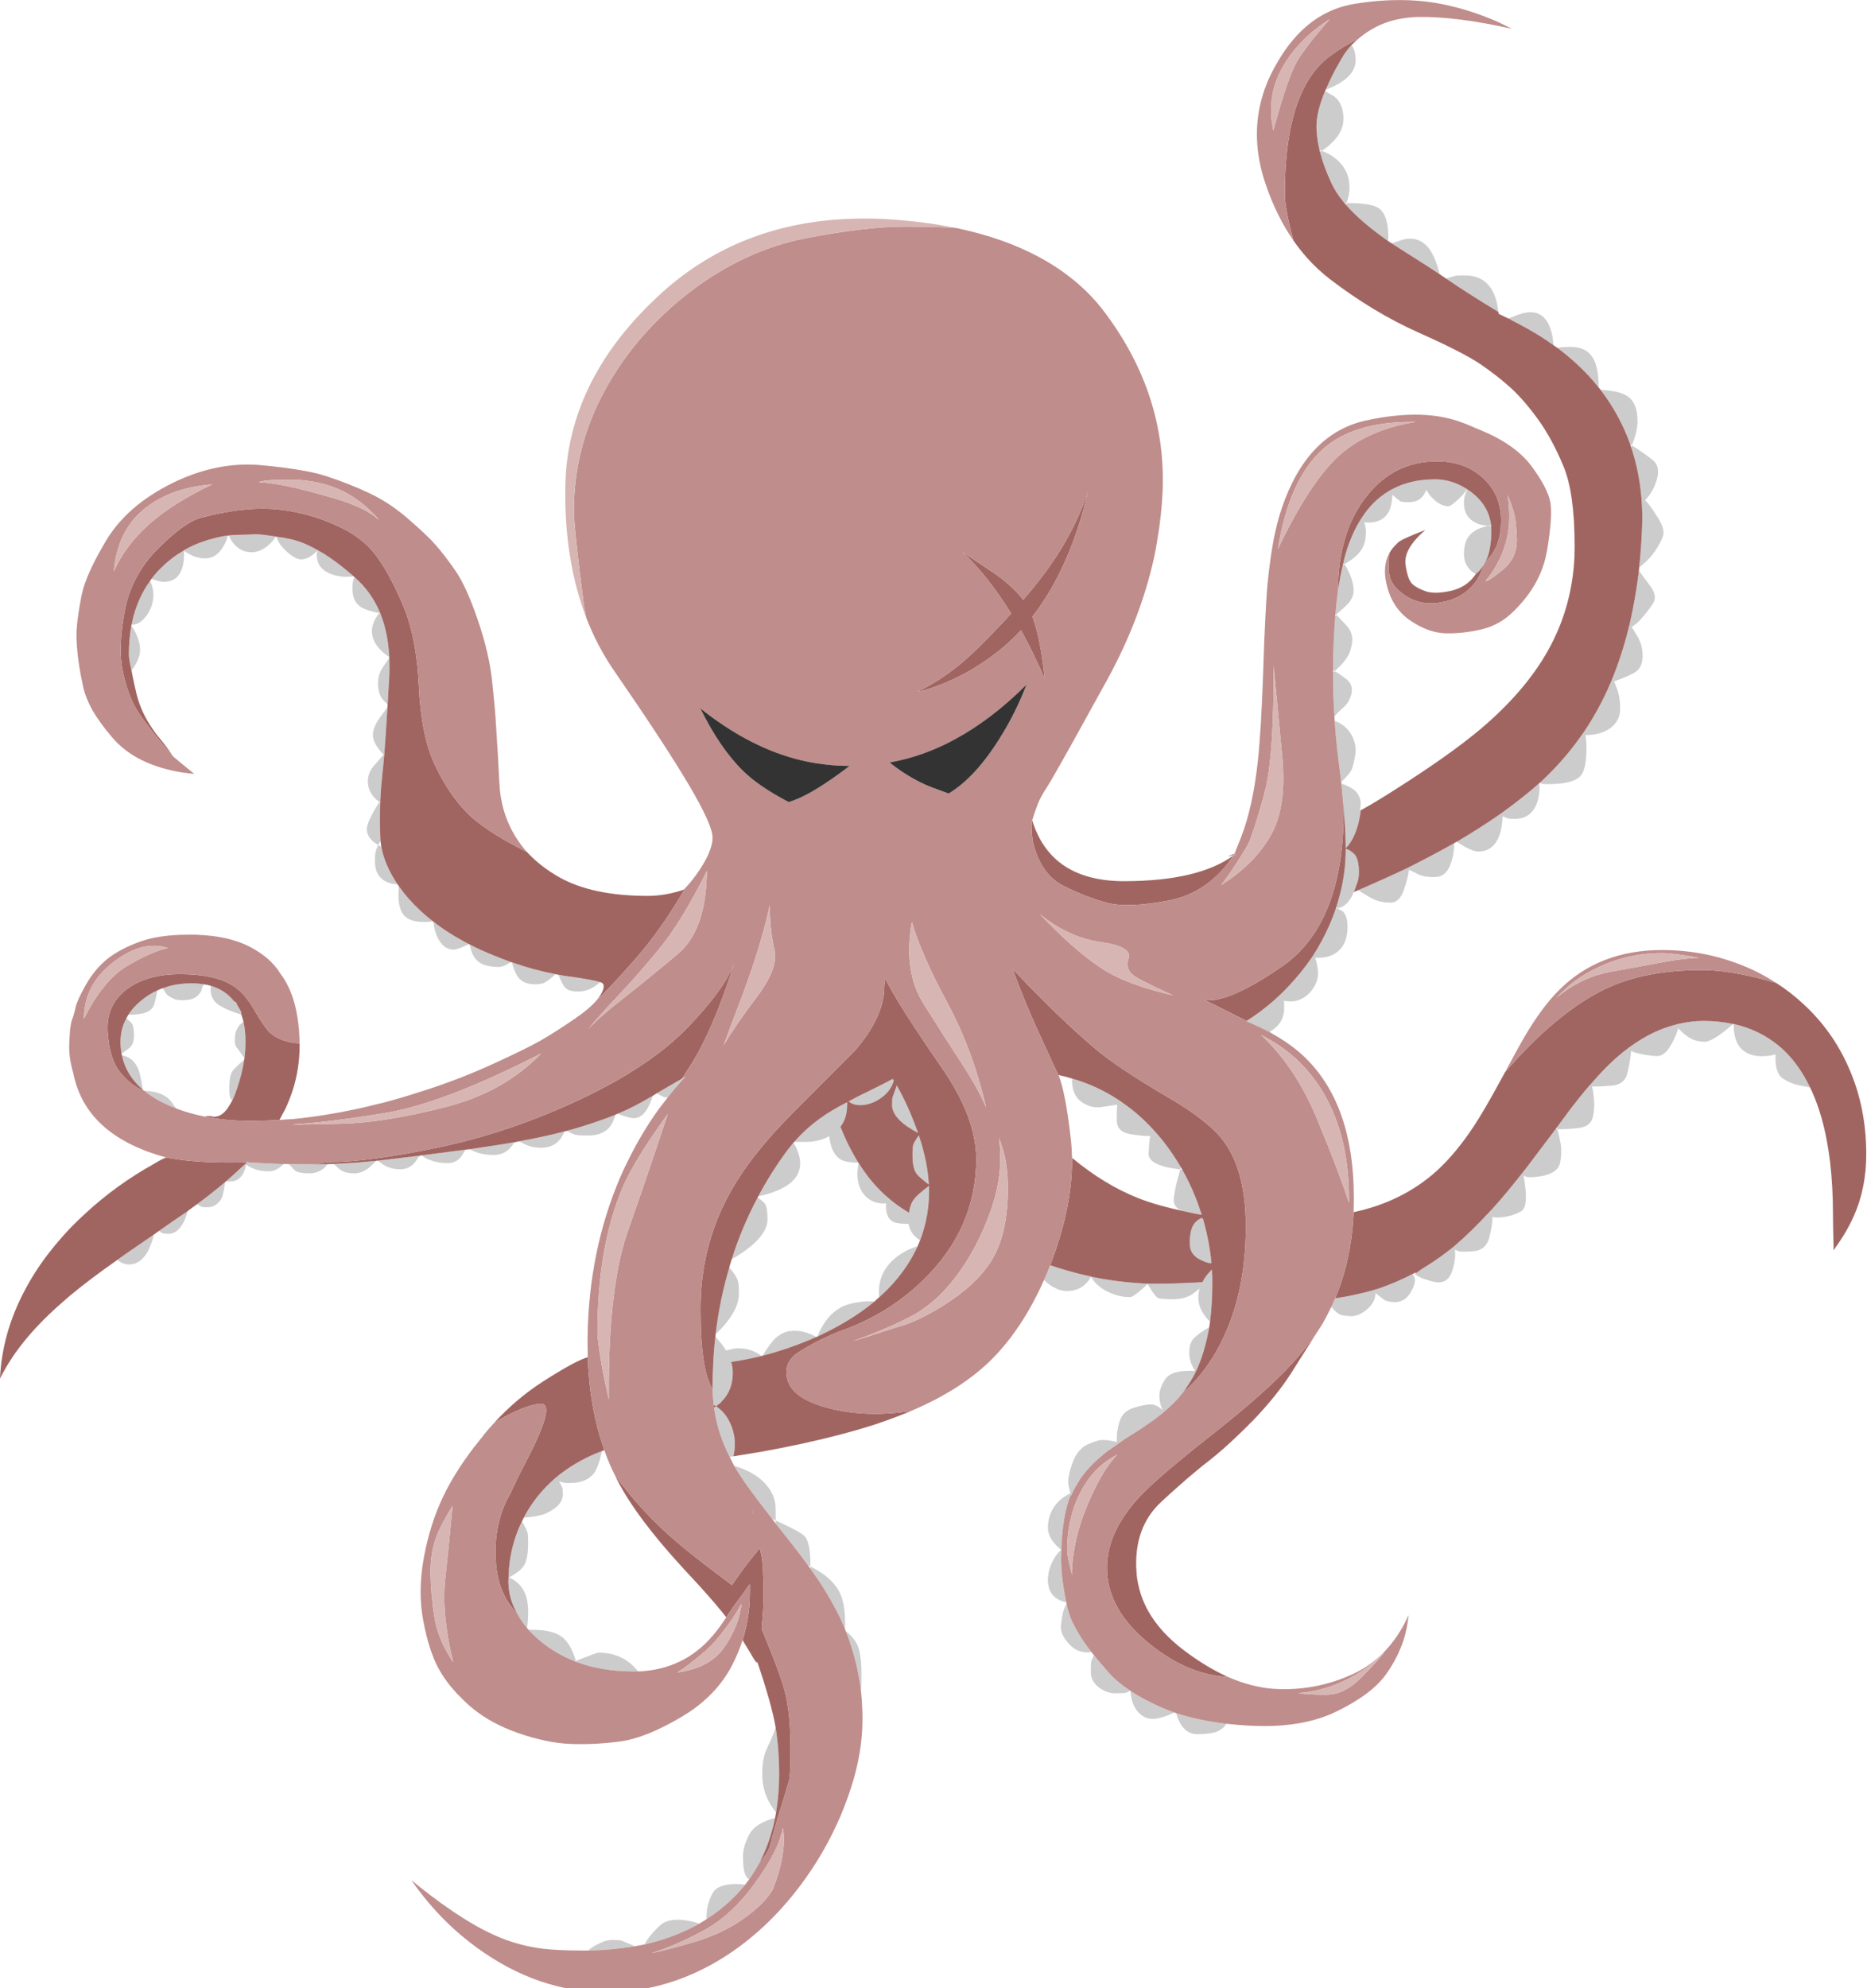 
<svg xmlns="http://www.w3.org/2000/svg" version="1.1" xmlns:xlink="http://www.w3.org/1999/xlink" preserveAspectRatio="none" x="0px" y="0px" width="852px" height="907px" viewBox="0 0 852 907">
<defs>
<g id="___0_Layer0_0_FILL">
<path fill="#CCCCCC" stroke="none" d="
M 161.55 471.25
Q 158.75 473.85 157.85 475.85 165.25 474.15 171.25 470.75 164.3 468.65 161.55 471.25
M 152.65 476.7
Q 154.044 476.541 155.4 476.3 154.799 476.04 154.3 475.8 152.041 474.85 152 474.85 151.9 474.85 150.25 474.75 148.6 474.65 146.65 475.65 144.65 476.6 144.05 477.35 148.529 477.275 152.65 476.7
M 132.65 401.9
Q 136.25 404.8 140.6 406.5 140.75 406.45 140.9 406.45
L 141 406.45
Q 139.7 402.25 137.65 400.65 135.35 398.9 130.7 398.85 130.05 398.85 129.4 398.85 130.85 400.45 132.65 401.9
M 155.05 409.05
Q 155.65 409.05 156.25 409.05 152.55 404.45 146.65 404.45 146.15 404.45 143.6 405.45 141.4 406.3 141 406.45 141 406.55 141.05 406.7 147.3 409.05 155.05 409.05
M 172.95 469.7
Q 174.8 468.5 176.5 467.15 179.85 464.45 182.45 461.2 175.9 460.55 174.4 463.4 172.9 466.25 172.95 469.7
M 182.35 458.4
Q 182.65 459.45 183.4 459.95 184.8 457.95 186 455.75 188.55 450.8 189.75 444.9 184.8 446.2 183.35 449.1 181.9 451.95 181.9 454.25 181.9 456.55 182.2 457.95 182.25 458.2 182.35 458.4
M 189.9 422.8
Q 189.25 424.75 187.85 427.7 186.4 430.6 186.65 435.2 186.9 439.8 190 443.55 190.75 439.05 190.75 434.05 190.75 428.2 189.9 422.8
M 207.05 399.15
Q 209.9 406.3 210.8 414 210.9 412.95 210.9 409.6 210.9 406.25 210.35 403.85 209.8 401.35 207.05 399.15
M 267.8 405.05
Q 267.3 406.15 267.15 406.65 267.05 407.1 267.05 409.15 267.05 411.6 269.3 413.15 271.15 414.4 273.05 414.4 275.3 414.4 275.65 414.25 275.95 414.15 276.7 413.75 273.5 411.65 271.5 409.4 269.3 406.9 267.8 405.05
M 298.2 423.65
Q 299.6 422.9 300.3 421.85 293.4 421.05 287.95 419.25 289.45 424.45 293.15 424.4 296.8 424.35 298.2 423.65
M 287.5 419.1
Q 285.7 418.45 284.1 417.75 279.85 415.85 276.8 413.85 276.9 416.8 278.4 418.7 279.9 420.55 281.95 420.65 284 420.75 287.5 419.1
M 261.1 392.4
Q 260.35 394 260.2 394.85 260.05 395.4 259.75 397.65 259.45 399.9 261.75 402.35 264 404.8 267.2 404.3 266.35 403.2 265.75 402.35 263.9 399.75 262.45 396.75 261.7 395.15 261.1 392.4
M 259.85 382.95
Q 259.8 382.3 259.8 381.65 259.8 380.45 259.85 379.35
L 259.8 379.3
Q 258.55 380.35 257.7 382.1 256.55 384.35 256.55 386.75 256.55 387.35 256.65 387.9 257 390.05 258.7 391.2 259.7 391.85 261.05 392.15 260.65 390.3 260.3 387.9 260.15 387 260.05 386 259.85 384.5 259.85 382.95
M 267.15 312.45
L 267.1 312.5
Q 268.5 314.85 271.35 316.2 274 317.45 276.65 317.45 277.4 317.45 279.7 315.4 280.4 314.8 280.95 314.2
L 280.9 314.15
Q 280 314.1 279.15 314.05 273.2 313.7 267.15 312.45
M 265 314.85
Q 266.15 314.05 267.1 312.5 267.1 312.45 267.1 312.4 263.12 311.564 259.15 310.3 258.12 309.997 257.1 309.65 256.4 311.5 255.6 313.25 256.3 313.95 257.15 314.55 257.674 314.908 258.2 315.15 259.698 315.95 261.15 315.95 263.45 315.95 265 314.85
M 295.5 327.5
Q 295.812 326.187 296.05 324.8 293.65 326.2 292.55 327.25 292.425 327.375 292.3 327.5 292.275 327.525 292.25 327.55 291.2 328.65 291.15 330.9 291.1 333.15 292.55 335.5 286.85 335.2 285.3 337.5 283.75 339.8 283.85 341.75 283.892 342.977 284.2 344 284.281 344.215 284.35 344.4 284.45 344.75 284.65 345.1 284.35 344.8 284 344.55 283.89 344.465 283.75 344.4 282.785 343.7 281.75 343.7 280.25 343.7 277.65 344.5 275.05 345.3 274.25 347.45 274.2 347.5 274.2 347.65 273.95 348.2 273.8 348.9 273.575 349.855 273.45 351 273.4 351.892 273.4 352.9 271.4 352.4 270.1 352.4 268.75 352.35 266.25 353.5 263.75 354.65 262.5 358.2 261.25 361.75 261.6 363.5 261.8 364.65 262.05 365.45 259.7 366.55 258.3 368.45 256.55 370.8 256.55 373.9 256.55 376.05 258.6 378.2 259.1 378.7 259.8 379.3
L 259.85 379.25
Q 260.1 370.8 262.15 365.85 262.15 365.95 262.2 366.05 262.4 365.6 262.6 365.2 263.3 363.75 264.15 362.45 264.5 361.85 264.95 361.25 267.25 358.15 270.85 355.4 270.9 355.3 271 355.25
L 274 353.15
Q 274.635 352.707 275.35 352.2 276.238 351.643 277.25 351 277.587 350.779 277.95 350.55 279.3 349.7 280.45 348.9 282.75 347.35 284.3 346.1 284.6 345.85 284.85 345.6 287.6 343.4 289.6 340.8 290.263 339.948 290.8 339.05 290.868 339.001 290.9 338.95 291.7 337.7 292.45 336.35 292.5 336.2 292.55 336.1 293 335.2 293.4 334.25 294.688 331.159 295.5 327.5
M 291.7 316.85
Q 292.1 316.6 292.55 316.25 293.05 315.85 293.7 315.3 293.5 315.8 293.4 317 293.25 319.25 294.4 321.15 295.55 323 296.25 323.35 296.8 319.05 296.8 314.1 296.8 313.85 296.8 313.65 296.8 312.2 296.7 310.7 295 312.35 294.4 313.8 293.4 313.8 292.55 313.9 292.15 313.9 291.8 313.9 285.75 314.25 281 314.15 280.95 314.15 280.95 314.2 282.55 317 283.4 317.6 283.95 317.95 287.15 317.95 289.9 317.95 291.7 316.85
M 198.4 383.9
Q 199.85 385.95 201.15 387.9 203.3 391.3 204.85 394.3 205.15 394.85 205.4 395.4 206.2 397.05 206.9 398.75 206.9 398.05 206.9 397.2 206.9 392.1 205.4 389.4 205.15 388.95 204.85 388.5 204.65 388.2 204.4 387.9 202.4 385.35 198.4 383.35 198.4 383.6 198.4 383.9
M 192.8 376.5
Q 195.55 379.95 197.8 383.05 198.1 383.2 198.4 383.35 198.4 383.05 198.4 382.7 198.4 377.4 196.9 375.85 195.8 374.8 189.9 372.1 189.85 372.45 189.85 372.8 191.25 374.55 192.8 376.5
M 189.9 369.45
Q 189.9 365.3 186.55 362.3 183.95 359.95 179.75 358.75 179.95 359.05 180.15 359.4 182.35 363.2 189 371.65 189.45 371.85 189.9 372.1 189.9 371.05 189.9 369.45
M 199.1 327.5
Q 199.475 327.35 199.85 327.2 198.2 326.25 196.6 325.9 194.95 325.55 193.35 325.75 191.75 325.95 190.15 327.25 190.012 327.363 189.85 327.5 188.58 328.703 186.65 331.8 192.45 330.3 198.1 327.95 198.5 327.8 198.9 327.6 199.012 327.55 199.1 327.5
M 175.3 344.15
Q 175.05 344.3 174.8 344.5 175.256 347.762 176.3 351 176.783 352.377 177.35 353.75 177.9 355.15 178.65 356.55 179.1 356.5 179.55 356.4 179.9 355.05 179.9 353.2 179.9 352.096 179.65 351 179.358 349.466 178.6 347.95 177.4 345.5 175.3 344.15
M 180.65 329.95
Q 179.95 329.95 178.75 330.25 178.2 330.4 177.75 330.5 176.856 328.98 175.45 327.5 175.32 327.325 175.15 327.15 175.129 327.325 175.1 327.5 174.742 330.63 174.6 333.85 174.45 336.65 174.45 339.6 174.45 339.85 174.45 340.1 174.5 341.9 174.7 343.75 175 343.95 175.3 344.15 175.85 343.75 176.35 343.35 176.55 343.1 176.75 342.9 179.4 340.2 179.4 335.95 179.4 334.65 179 333.3 182.75 332.75 186.45 331.85 184 329.95 180.65 329.95
M 180.9 316.7
Q 180.9 314.05 180.6 313.3 180.1 312 178.55 310.2 176.2 318.1 175.2 326.5 176.5 325.35 177.75 323.8 180.9 319.9 180.9 316.7
M 214.1 318.5
Q 213.7 318.45 213.4 318.45 211.4 318.45 209.75 318.75 207.45 319.1 205.85 319.95 202.15 322 200.1 327.1 203.65 325.45 206.8 323.6 210.8 321.25 214.1 318.5
M 215.25 317.45
Q 217.25 315.7 218.95 313.75 222.55 309.6 224.65 305 221.8 305.8 219.35 307.75 214.65 311.5 215.25 317.45
M 209.9 287.2
Q 209.9 290.9 212.1 292.95 214.05 294.7 216.95 294.5 216.9 294.85 216.9 295.2 216.9 298.35 219 299.15 219.9 299.5 222.45 299.5 222.7 301.5 224.45 302.95 224.85 303.3 225.25 303.55 226.1 301.3 226.65 298.95 227.45 295.4 227.45 291.65 227.45 290.9 227.45 290.2 224.6 292.35 223.75 293.5 222.8 294.75 222.55 296.8 219.5 295 217.1 292.85 216.35 292.2 215.7 291.55 212.7 288.6 210.2 284.6 209.9 286.55 209.9 287.2
M 187.3 294.65
Q 186.9 294.05 185.5 293.05 181.65 300.25 179.15 308.15 181.75 306.7 183.75 305.05 187.9 301.6 187.9 298.45 187.9 295.55 187.3 294.65
M 195.15 281.35
Q 194.75 280.4 194.25 279.65 193.5 280.55 192.8 281.45 188.8 286.85 185.65 292.75 187.65 292.4 189.95 291.5 195.9 289.15 195.9 284.7 195.9 283.15 195.15 281.35
M 194.45 279.45
Q 195.35 279.45 197.4 279.45 200.55 279.45 203 278.05 203.5 282.45 205.9 283.8 207.1 284.5 210.15 284.55 208.85 282.45 207.65 280.05 206.7 278.1 205.75 275.75 207.15 273.95 207.35 271.4 207.4 270.95 207.4 270.45 207.4 270 207.4 269.75 205.7 270.6 204.35 271.4 204.25 271.5 204.1 271.55 202.95 272.2 202 272.85 197.6 275.8 194.45 279.45
M 162.6 268.5
Q 162.8 268.55 163.45 268.6 164.6 267.1 165.85 265.7 166.85 264.5 167.9 263.4 167.45 263.65 167 263.95 164.1 265.65 160.8 267.55 162.1 268.35 162.6 268.5
M 227.4 289.9
Q 227.1 284.3 224.95 277.85 223.95 279.25 223.6 280.1 223.4 280.65 223.4 282.7 223.4 286.2 224.6 287.5 225.25 288.25 227.4 289.9
M 218.5 268.6
Q 218.4 268.85 218.4 270.45 218.4 273.1 222.15 275.7 223.55 276.65 224.75 277.25 223.95 275 223 272.7 221.35 268.8 219.55 265.65 219.15 266.8 218.5 268.6
M 207.75 269.55
Q 208.95 270.45 210.4 270.45 210.75 270.45 211.1 270.45 213.95 270.2 216.35 268.2 218.25 266.6 218.8 264.45 218.65 264.25 218.55 264.05 216.05 265.4 212.35 267.2 211.7 267.5 211.1 267.8 209.3 268.7 207.75 269.55
M 289.45 286.25
Q 289.2 286.2 288.95 286.2 288.65 287.35 288.25 288.8 287.8 290.25 287.4 293 287 295.75 290 296.45 291.25 296.7 292.55 297 293.35 297.15 294.2 297.3 294.05 296.85 293.9 296.4 293.3 294.5 292.55 292.7 291.2 289.35 289.45 286.25
M 273.55 270.35
L 273.55 270.4
Q 273.4 271.15 273.4 274.1 273.4 277 276.7 277.55 280 278.1 281.65 278 281.55 278.3 281.5 278.55 281.4 279.1 281.2 282.2 280.95 285.25 288.95 286.2 289.05 285.9 289.1 285.65 287.4 282.75 285.4 280.1 284.5 278.9 283.55 277.8 282.9 277.05 282.25 276.35 278.95 272.75 275.15 270.1 274.5 269.6 273.8 269.15 268.55 265.7 262.45 263.95 262.35 267.95 264.75 269.65 267.15 271.35 269.85 270.9 272.55 270.45 273.55 270.35
M 294.5 298.2
Q 294.3 298.15 294.1 298.1 293.15 298.55 292.55 299.25 292.05 299.85 291.8 300.55 291.2 302.15 291.3 304.55 291.35 306.3 292.55 307.4 292.95 307.8 293.5 308.1 295.65 309.25 296.6 309.1 296.05 303.6 294.5 298.2
M 124.65 386.05
Q 124.55 386.05 124.5 386.1 124.45 386.6 124.45 387.1 124.45 387.5 124.5 387.9 124.65 391.4 126.6 394.85 126.65 394.9 126.65 394.95 127.65 396.8 129.05 398.45 129.1 397.95 129.15 397.45 129.6 393.05 128.75 390.5 128.2 389 127.25 387.9 126.2 386.75 124.65 386.05
M 129.15 375.1
Q 128.85 374.15 127.8 372.3 126.35 375.2 125.55 378.35 124.6 382 124.5 385.95 124.55 386 124.65 386.05 127.3 384.55 128.15 383.35 129.3 381.65 129.3 377.7 129.3 375.55 129.15 375.1
M 147.4 355.1
Q 145.775 355.709 144.2 356.45 141.958 357.514 139.85 358.85 138 360.05 136.4 361.35 136.05 361.65 135.7 361.95 131.35 365.75 128.55 370.8 128.4 371.1 128.25 371.4 130.6 371.3 133.15 370.6 137.8 368.65 137.8 365.7 137.8 364.3 137.7 364.1 137.35 363.5 136.9 362.5 137.1 362.55 137.25 362.65 138.05 362.95 139.3 362.95 143.119 362.95 144.9 361.1 145.154 360.907 145.35 360.65 146.5 359.1 147.4 355.1
M 37.65 302.15
Q 36.3 303.05 35.1 303.9 33.7 304.85 32.55 305.65 31.5 306.35 30.65 306.95 29.65 307.65 28.7 308.35 29 308.55 29.35 308.75 30.4 309.45 31.55 309.45 34.65 309.45 36.5 305.65 36.5 305.6 36.55 305.5 36.9 304.7 37.2 303.9 37.5 303 37.65 302.15
M 41.3 301.95
Q 43.5 301.95 45 299 45.6 297.75 45.95 296.4 42.05 299.05 38.9 301.25 39.35 301.6 39.7 301.75 40.1 301.95 41.3 301.95
M 80.25 284.9
Q 80.2 284.85 80.15 284.9 78.85 284.9 77.55 284.95 74.2 284.95 70.75 284.9 71.95 286.25 72.2 286.45 72.25 286.5 72.35 286.55 73.3 287.15 75.8 287.15 78.05 287.15 79.65 285.55 79.9 285.3 80.25 284.9
M 60.25 284.7
Q 60.15 284.75 60.05 284.85 56.8 287.85 55.4 289.05 55.85 289.15 56.3 289.15 58.55 289.15 59.6 287.05 60.1 286.05 60.25 285 61.15 285.65 62.1 286 63.65 286.65 65.8 286.65 67.3 286.65 68.6 285.6 68.95 285.35 69.5 284.85 69.05 284.85 68.6 284.85 64.7 284.7 60.65 284.45 60.744 284.262 60.85 284.1 60.737 284.259 60.55 284.4 60.4 284.55 60.25 284.7
M 48.25 294.7
Q 49.15 295.25 49.4 295.35 49.6 295.45 50.8 295.45 52.85 295.45 54.15 293.45 54.7 292.55 55.1 289.3 52.05 291.9 48.25 294.7
M 57.45 261.5
Q 56.3 262.55 56.2 264.85 56.05 267.1 56.25 268.15 56.45 269.15 56.8 269.15 56.85 269.15 56.95 269.15 57.55 267.9 58.1 266.2 59.3 262.6 59.8 259.3 58.55 260.4 57.45 261.5
M 59.6 250
Q 58.75 250.8 58.7 250.8 57.55 252.25 57.5 253.95 57.4 255.6 57.85 256.2 58.3 256.75 59.85 259 60.1 256.9 60.1 254.95 60.1 252.2 59.6 250
M 34.95 266.65
Q 34.5 263.5 33.95 261.9 32.8 258.8 29.85 258.25 30.85 263.15 34.95 266.65
M 35.55 266.95
Q 35.4 266.9 35.25 266.9 37.55 268.8 40.7 270.25 41.85 270.8 43.1 271.25 41.9 269.5 41.5 269.1 39.45 267.1 35.55 266.95
M 32.1 250.25
Q 31.45 249.65 30.95 249.2 29.5 251.8 29.5 254.95 29.5 256.5 29.75 257.9 30.5 257.35 31.7 256.45 32.85 255.5 32.8 253.2 32.75 250.85 32.1 250.25
M 38.5 242.4
Q 36.45 243.3 34.65 244.8 32.65 246.4 31.45 248.3 32.6 248.45 34.95 248 37.25 247.5 37.8 245.65 38.3 243.85 38.5 242.4
M 51.6 241.25
Q 51.3 244.3 53.3 245.75 55.25 247.15 59.05 248.3 59.2 248.3 59.35 248.35 59.15 248.25 59 248.15 59.25 247.9 58.75 247.1 58.4 246.55 58.1 246 57.95 245.65 57.8 245.3 57.5 245.25 57.1 244.8 55 242.25 51.6 241.25
M 49.95 240.9
Q 48.5 240.65 46.85 240.65 43.05 240.65 39.85 241.85 40.75 243.4 41.2 243.7 41.6 244 42.7 244.5 43.75 244.95 46 244.7 48.25 244.45 49.3 242.45 49.35 241.95 49.6 241.45 49.75 241.1 49.95 240.9
M 138.85 276.75
Q 139.95 277.45 140.8 277.7 141.45 277.9 143.95 277.9 147.65 277.9 149.35 275.7 150.15 274.65 150.7 272.8 146.95 274.3 142.4 275.7 141.15 276.05 139.9 276.45 139.55 276.5 139.25 276.6 139.05 276.65 138.85 276.75
M 132.45 280.9
Q 135.8 280.9 137.5 278.3 137.85 277.75 138.2 276.9 133.2 278.2 127.15 279.3 129.6 280.9 132.45 280.9
M 159.1 270.1
Q 159.55 269.1 159.85 268.15 158.7 268.8 157.5 269.5 155.8 270.45 153.85 271.4 153.7 271.45 153.55 271.55 152.45 272.05 151.25 272.55 151.95 272.85 152.75 273.1 154.45 273.65 155.2 273.65 157.55 273.65 159.1 270.1
M 112.9 283.05
Q 113.3 282.5 114 281.35 113.5 281.4 113.1 281.5 113 281.5 112.95 281.5 112.9 281.5 112.85 281.5 108.05 282.15 103.25 282.75 104.15 283.55 105.55 284 107.45 284.65 109.55 284.65 111.7 284.65 112.9 283.05
M 119.6 280.55
Q 117.25 280.9 114.95 281.25 117.55 282.65 120.8 282.65 122.95 282.65 124.35 281.45 125.1 280.85 125.95 279.55 125.15 279.65 124.4 279.8 122.05 280.2 119.6 280.55
M 94.7 285.5
Q 96.15 286.15 98.05 286.15 100.1 286.15 101.5 284.55 101.9 284.1 102.7 282.85 102.2 282.9 101.7 282.95 97.1 283.5 92.5 284.05 93.65 285 94.7 285.5
M 92.1 284.1
Q 92.05 284.05 92 284.1 89.85 284.3 87.6 284.5 84.7 284.7 81.7 284.85 82.95 286.05 83.6 286.45 84.75 287.15 86.8 287.15 88.95 287.15 91.05 285.15 91.5 284.7 92.1 284.1
M 106.1 225.55
Q 106.25 227.5 107.05 229.25 108.5 232.4 111.05 232.4 112.05 232.4 114.8 231.05 109.95 228.55 106.1 225.55
M 99.85 219.7
Q 98.6 218.25 97.6 216.8 97.55 217.95 97.55 219.15 97.55 222.9 99.3 224.4 100.8 225.65 104.05 225.65 105.05 225.65 105.95 225.45 102.5 222.75 99.85 219.7
M 93.35 207.2
Q 92.95 207 92.6 206.8 92.1 207.75 91.95 208.6 91.907 208.757 91.85 209 91.8 209.607 91.8 210.75 91.8 213.215 93 214.6 94.381 216.236 97.35 216.45 94.2 211.8 93.35 207.2
M 138.4 241.75
Q 139.25 242.65 141.55 242.65 144.15 242.65 146.35 240.85 146.65 240.6 146.95 240.35 144.95 239.75 139.25 238.95 138 238.8 136.75 238.55 137.6 240.9 138.4 241.75
M 122.2 236.65
Q 123.1 236.65 124.75 235.65 124.9 235.55 125.1 235.45 121.35 234.1 117.55 232.4 116.25 231.8 115 231.15 115.5 233.95 117 235.25 118.65 236.65 122.2 236.65
M 125.3 235.5
Q 126.1 238.25 126.95 239.3 128.15 240.65 130.2 240.85 132.2 241 133.25 240.5 134.3 240 136 238.4 130.7 237.4 125.3 235.5
M 93.1 196.45
Q 92.95 196.35 92.85 196.3 89.8 201.15 89.8 202.9 89.8 205.1 92.35 206.65 92.45 206.7 92.6 206.8 92.85 206.3 93.15 205.8 93.1 205.2 93.1 204.65 92.9 200.55 93.1 196.45
M 93.9 184.7
Q 94 184.6 94.1 184.5 94.45 179.75 94.85 173.1 93.05 175.45 92.5 176.35 91.3 178.25 91.3 180 91.3 181.7 93.45 184.2 93.65 184.45 93.9 184.7
M 94.05 184.9
Q 93.95 184.8 93.9 184.7 91.3 187.7 91.2 187.8 90.05 189.4 90.05 191.25 90.05 193.7 92.05 195.6 92.45 195.95 92.85 196.3 92.95 196.1 93.1 195.9 93.25 192.75 93.6 189.55 93.85 187.5 94.05 184.9
M 94.9 172.35
Q 95.1 169.2 95.3 165.6 95.4 163.25 95.3 161.05 93.75 163.15 93.25 164.1 92.55 165.45 92.55 167.25 92.55 169.7 93.7 171.2 94.15 171.75 94.9 172.35
M 93.1 150.1
Q 92.95 150.05 92.85 150.05 91.05 152.3 91.05 154.5 91.05 157.1 93.6 159.5 94.45 160.25 95.3 160.8 95 154.8 93.1 150.1
M 86.75 141.2
Q 86.45 142 86.35 142.6 86.3 143 86.3 144.15 86.3 147.35 88.5 148.65 89.6 149.35 92.85 150.05 92.9 149.95 93 149.85 90.85 144.75 86.75 141.2
M 32.35 153.4
Q 32.25 153.25 32.15 153.15 31.55 156.45 31.55 160.15 31.55 161.3 32.1 163.7 32.15 163.9 32.2 164.1 32.25 164 32.3 163.95 32.55 163.65 32.75 163.3 34.3 161 34.3 159 34.3 157.15 33.2 154.85 32.8 154.05 32.35 153.4
M 36.75 142.15
Q 35.15 144.35 34.05 146.9 33.3 148.65 32.75 150.55 32.5 151.5 32.3 152.55 32.25 152.7 32.2 152.9 32.3 152.9 32.4 152.9 34.45 152.8 36.05 150.4 37.55 148.15 37.55 145.65 37.55 144.1 37 142.75 36.9 142.45 36.75 142.15
M 77.7 134.75
Q 77.7 134.65 77.7 134.6 73.75 132.35 70.4 131.8 69.934 131.71 69.5 131.6 68.489 131.455 67.65 131.35 68.153 132.943 69.5 134.3 69.759 134.592 70.05 134.85 71.2 135.9 72.1 136.4 73 136.9 73.7 136.9 74.65 136.9 75.6 136.4 76.65 135.85 77.7 134.75
M 77.8 134.65
Q 77.75 134.7 77.7 134.75 77.55 135.45 77.55 135.9 77.55 136.15 77.6 136.4 77.8 138.9 80.3 140.15 82.3 141.15 84.8 141.15 84.902 141.15 85 141.15 85.965 141.141 86.6 141.05 85.791 140.346 85 139.7 82.757 137.841 80.65 136.4 79.2 135.4 77.8 134.65
M 45.05 135.5
Q 45.05 135.15 45.05 134.8 45 134.75 44.95 134.75 43.65 135.5 42.4 136.4 42.25 136.5 42.1 136.65 41.45 137.15 40.85 137.65 40.4 138.05 40 138.45 38.35 139.95 37.05 141.7 37.4 141.8 37.75 141.9 39.35 142.4 40.05 142.4 44.7 142.4 45.05 136.4 45.05 135.95 45.05 135.5
M 58.2 130.9
Q 57.15 130.9 56 131.05 56.8 132.9 58.15 133.95 59.65 135.15 61.55 135.15 63.85 135.15 65.9 133.25 66.9 132.35 67.55 131.3 63.15 130.65 62.3 130.75 61.1 130.85 58.2 130.9
M 55.8 131.05
Q 53.8 131.3 51.45 132 50.8 132.15 50.15 132.4 47.45 133.25 45.05 134.65 45.05 134.75 45.05 134.8 46.05 135.55 47.25 136.05 47.8 136.25 48.3 136.4 49.25 136.65 50.2 136.65 51 136.65 51.75 136.4 53.5 135.8 54.75 133.6 55.5 132.3 55.8 131.05
M 345.25 316.45
Q 347.25 313.2 345.8 311.8 341.75 313.9 337.5 315.35 336.4 315.7 335.3 316 333.506 316.493 331.65 316.85 331.615 316.888 331.55 316.9 329.378 317.378 327.15 317.7 327 317.7 326.9 317.7 326.45 318.75 325.95 319.8 326 319.85 326.05 319.95 327.15 321.25 327.95 321.65 328.55 321.95 330.55 322.1 330.885 322.126 331.2 322.1 332.869 321.941 334.65 320.45 336.8 318.6 336.75 316.45
L 339 318.2
Q 343.2 319.7 345.25 316.45
M 381.25 276.35
Q 381.1 276.25 380.95 276.2 377.25 281.05 375.05 284 374.3 285 373.5 286.05 372.8 286.95 372.1 287.8 368.65 292.2 365.35 295.85 364.9 296.35 364.45 296.8 360.25 301.35 356.35 304.7 355.85 305.1 355.4 305.5 354.05 306.55 352.75 307.5 350.65 309 348.45 310.35 348.3 310.4 346.4 311.75 347.45 312.8 350.85 313.65 354.15 314.5 355.35 311.5 356.5 308.45 356.2 305.85 356.55 305.95 357.1 306.2 357.65 306.45 360.75 306.2 363.8 305.95 364.6 302.9 365.4 299.8 365.4 297.75 365.85 298.1 368.15 297.85 370.4 297.55 372.4 296.45 374.4 295.35 373 287.65 373.75 288.45 377.55 287.8 381.35 287.1 381.95 284.55 382.45 281.95 382.05 279.75 381.65 277.55 381.25 276.35
M 327.5 222.3
Q 327.25 222.35 327.05 222.35 326.35 224.4 325.45 226.45 323.65 230.55 321.15 234.35 318.5 238.2 315.15 241.7 314.4 242.5 313.6 243.25 312.8 244 312 244.75 308.75 247.6 305.2 249.85 305.1 249.85 305.05 249.9
L 305.1 249.9
Q 305.923 250.259 306.75 250.6 308.85 251.55 310.8 252.55 311 252.45 311.2 252.3 314.4 250.3 314.4 246.65 314.4 245.5 314.35 244.9 317.9 245.7 320.55 243.05 323.1 240.4 322.6 237 322.25 235.05 322 234.4 322.3 234.4 322.65 234.4 326.55 234.4 328.45 231.9 329.9 229.95 329.9 226.9 329.9 224.1 328.75 223.05 328.1 222.7 327.5 222.3
M 331.55 209
Q 330.6 208.05 329.45 207.7 329.45 207.9 329.45 208.05 329.45 214 327.8 219.8 327.5 220.9 327.15 222.05 327.3 222.15 327.5 222.3 330.05 221.75 331.4 218.4 331.45 218.35 331.45 218.3 331.65 217.75 332.25 216.15 332.85 214.55 332.65 212.25 332.45 209.9 331.55 209
M 345 212.2
Q 344.65 212.35 344.3 212.55 342.55 213.35 340.75 214.2 337.05 215.9 332.55 217.85 335.55 219.85 336.95 220.35 338.3 220.85 340.45 220.9 342.55 220.95 343.65 217.9 344.75 214.8 344.95 212.85 346 213.35 347.3 214 348.55 214.65 351.2 214.65 353.85 214.65 355 211.8 356.1 208.9 356 206.35 350.8 209.3 345 212.2
M 424.3 250.6
Q 420.9 249.85 417.1 249.85 414.15 249.85 411.3 250.5 410.7 250.6 410.1 250.8 404.6 252.2 399.4 255.95 398.9 256.25 398.45 256.65 396.15 258.35 393.95 260.5 391.95 262.45 389.65 265.1 389.35 265.4 389.05 265.75 386.85 268.3 384.45 271.45 382.7 273.8 381.2 275.85 381.2 276.1 381.25 276.35 383.6 276.4 386.45 276.05 389.3 275.7 389.9 273.6 390.45 271.45 390.25 269.15 390.05 266.8 389.75 265.9 391.4 265.95 394.5 265.7 397.6 265.45 398.3 263 399 260.55 399.35 257.2 400.05 257.6 401.8 257.95 403.45 258.3 405.4 258.45 407.3 258.6 408.8 256.2 410.3 253.8 410.85 251.65 412.35 253.2 413.75 254.05 415.1 254.85 417.2 254.95 419.25 255.05 424.3 250.6
M 443.15 266.15
Q 440.65 260.9 437.05 257.35 435.8 256.1 434.4 255.1 430.05 251.85 424.45 250.6 424.35 256.5 428.4 258 430.9 258.95 434.7 258.05 434.45 262.7 436.65 264.05 438.8 265.35 440.6 265.65 442.4 265.95 443.15 266.15
M 376.85 191.65
Q 375.75 192.65 374.6 193.6 371.45 196.2 367.95 198.75 367.5 199.05 367.1 199.35 362.2 202.75 356.65 206 360.25 208.4 361.9 208.4 366.2 208.4 367.45 203.2 367.75 201.85 367.9 199.75 368.7 200.15 369.25 200.3 369.7 200.4 370.9 200.4 374.35 200.4 375.9 197.4 376.9 195.4 376.9 192.65 376.9 192.15 376.85 191.65
M 329.05 192
Q 328.7 191.85 328.4 191.75 328.7 194.95 328.95 197.8 329 198 329 198.25 329.1 199.7 329.2 201.15 329.45 204.6 329.45 207.6 330.8 206.25 331.65 204.2 332.75 201.65 333.15 198.3 332.9 198.35 333.1 197.1 333.3 195.8 332.45 194.35 331.65 193 329.05 192
M 326.75 176.4
Q 326.85 178 327 179.65 327.35 183.6 327.9 187.75 328.15 189.6 328.35 191.4 328.7 191 329.05 190.7 330.55 189.2 330.95 188.25 331.4 187.1 331.8 184.7 332.2 182.3 330.9 179.9 329.55 177.45 326.75 176.4
M 326.35 164.5
Q 326.35 164.85 326.35 165.2 326.35 170.1 326.7 175.3 327.9 174 329.2 172.85 330.45 171.65 330.9 169.6 331.3 167.45 329.5 166.1 327.65 164.7 326.75 164.25 326.55 164.35 326.35 164.5
M 327.1 150.4
Q 327.1 150.6 326.9 150.85 326.4 156.8 326.35 164.05 326.55 164.15 326.75 164.25 329.75 161.65 330.55 159.35 331.25 157 331.05 155.9 330.8 154.8 330.45 154.1 330.05 153.45 327.7 151 327.4 150.7 327.1 150.4
M 330.5 140.6
Q 329.55 138.45 329.1 138.1 328.9 138.15 328.75 138.3 328.05 141.2 327.55 144.7 327.2 147.3 326.95 150.25 327.15 150.3 327.1 150.4 327.4 150.2 327.65 149.95 329.05 148.75 330.15 147.6 331.4 146.15 331.4 144.5 331.4 142.8 330.5 140.6
M 360 120.3
Q 359.6 120 359.2 119.75 358.7 120.9 358.5 121.75 358.4 122.25 358.4 123.15 358.4 127.1 362.45 128.4 362.7 128.45 364.25 128.7 364.6 128.6 365.05 128.55 364.45 123.55 360 120.3
M 349.75 117.35
Q 349.05 117.4 348.45 117.45 344.25 117.9 340.9 119.7 340.35 119.95 339.9 120.25 336 122.6 333.3 126.85 333.05 127.2 332.85 127.55 331.5 129.8 330.45 132.55 329.75 134.3 329.2 136.4 329 137.1 328.85 137.9 328.95 137.95 329.1 138.1 330.55 137.25 331.6 136.4 332.5 135.65 333.05 134.9 334.4 133.15 334.4 130.15 334.4 128.75 333.95 127.8 334.6 127.9 334.9 127.9 338.45 127.9 339.9 125.4 340.75 123.85 340.9 121.1 342.4 122.4 342.8 122.65 343.2 122.9 344.9 122.9 347.65 122.9 348.8 120.7 349 120.35 349.2 119.85 349.7 120.85 350.55 121.75 352.6 123.9 354.65 123.9 355.2 123.9 357.1 122.1 358.6 120.7 359.15 119.7 355.4 117.3 351.35 117.3 350.55 117.3 349.75 117.35
M 403.9 143.25
Q 402.05 140.8 401.25 139.65 400.4 146.55 398.95 152.85 398.8 153.3 398.7 153.8 397.05 160.45 394.6 166.4 394.55 166.45 394.55 166.5 394.45 166.75 394.35 167 391.65 173.35 387.9 178.95 387.6 179.35 387.3 179.8 382.85 186.2 376.95 191.6 377.4 191.75 377.5 191.8 377.8 191.9 378.9 191.9 385.1 191.9 386.95 189.9 388.4 188.25 388.4 182.9 388.4 181.35 388.15 179.9 391.9 179.9 394.3 178.15 396.65 176.35 396.65 173.5 396.65 170.7 395.95 168.75 395.2 166.75 395.15 166.75 398.05 165.75 400.1 164.65 402.1 163.5 402.15 160.75 402.2 158 400.95 155.85 399.65 153.65 399.45 153.45 400.7 152.7 401.75 151.5 403.9 149.05 404.85 147.4 405.75 145.7 403.9 143.25
M 365.1 130.05
Q 365.1 129.4 365.05 128.8 364.6 128.75 364.25 128.7 361.1 129.4 359.75 131.05 358.4 132.6 358.4 135.65 358.4 136.05 358.45 136.4 358.7 138.5 360.4 139.9 360.45 139.95 360.55 140 360.85 140.2 361.3 140.5 361.7 140.15 362.1 139.75 362.785 139.029 363.3 138.1 363.519 137.776 363.7 137.4 363.95 136.9 364.15 136.4 365.1 133.8 365.1 130.05
M 404.65 112.6
Q 402.85 111.15 399.55 109 399.45 109.2 399.35 109.5 401.3 115.3 401.85 121.75 401.9 122.5 401.95 123.25 402.15 126.25 402 129.4 401.85 133 401.55 136.4 401.45 137.65 401.3 138.9 402.85 137.65 404 136.4 404.65 135.65 405.2 134.85 406.6 132.8 407.15 131.15 407.7 129.45 405.65 126.3 403.6 123.1 402.75 122.45 404.9 120.15 405.7 117.1 406.45 114.05 404.65 112.6
M 398.35 96.9
Q 396.4 95.65 391.85 95.4 396.55 101.55 399.1 108.7 399.3 108.85 399.55 109 399.6 108.75 399.7 108.55 400.9 105.35 400.9 103.15 400.9 98.5 398.35 96.9
M 382 85
Q 381.7 85.05 381.3 85.15 386.45 89 390.25 93.45 390.85 94.15 391.4 94.85 391.35 90.55 390.4 88.4 388.85 84.9 384.65 84.9 382.7 84.9 382 85
M 379.9 81.55
Q 378.65 76.4 374.65 76.4 373.1 76.4 370.55 77.45 369.95 77.7 369.4 77.9 369.7 78.1 370.05 78.3
L 369.3 77.95 369.25 77.95
Q 373.85 80.25 377.35 82.45 378.9 83.45 380.35 84.5 380.2 82.8 379.9 81.55
M 339.9 58.15
Q 339.9 52.3 337.3 50.8 335.25 49.65 329.65 49.7 329.55 49.9 329.5 50.1 333.2 54.35 339.8 58.95 339.9 58.4 339.9 58.15
M 358.65 67.4
Q 356.75 67.4 356.3 67.5 355.35 67.8 354 68.15 359.1 71.65 366.85 76.35 366.65 74.7 366.3 73.45 364.55 67.4 358.65 67.4
M 346.1 63
Q 349.62 65.2 352.45 67.1 352.2 66.2 352 65.45 351.616 64.095 351.1 63 349.068 58.4 345.15 58.4 344.05 58.4 342.7 58.9 341.8 59.2 340.7 59.55 342.3 60.6 344.05 61.7 345.117 62.363 346.1 63
M 330.4 45.9
Q 330.4 41.65 327.1 38.9 325.6 37.65 323.6 36.9 323.35 37 323.15 37.15 324.05 40.7 325.95 44.8 327.05 47.2 329.15 49.7 329.4 49.7 329.65 49.7 330.4 47.7 330.4 45.9
M 326.65 23.6
Q 325.5 22.95 324.4 22.3 322.3 27.35 322.3 30.9 322.3 33.6 323.05 36.75 323.3 36.8 323.6 36.9 324.65 36.25 325.7 35.3 328.9 32.4 328.9 29.15 328.9 25.3 326.65 23.6
M 328.95 13.5
Q 328.646 13.989 328.35 14.5 326 18.5 324.6 21.9 326.9 21.1 328.5 20 331.9 17.8 331.9 14.65 331.9 14.047 331.8 13.5 331.626 12.052 330.9 11 329.84 12.17 328.95 13.5 Z"/>

<path fill="#A16561" stroke="none" d="
M 316.1 336.05
Q 318.826 331.728 321.5 327.5 322.111 326.573 322.7 325.65 322.068 326.578 321.4 327.5 319.156 330.56 316.45 333.55 310.096 340.55 296.85 351 296.745 351.075 296.65 351.15 283.15 361.75 278.75 366.55 271 375.1 271 383.65 271 393.95 281.55 402.4 290.85 409.9 300.65 410.4 295.6 408.15 290.35 404.25 280.65 397.1 278.7 387.9 278.35 386.45 278.25 384.9 277.4 373.85 284.4 367.45 288.95 363.25 292.55 360.25 294.45 358.65 296.1 357.4 299.418 354.793 303.35 351 304.408 349.992 305.5 348.9 306.05 348.3 306.7 347.7 312.55 341.6 316.1 336.05
M 174.7 343.75
Q 174.75 344.1 174.8 344.5 175.05 344.3 175.3 344.15 175 343.95 174.7 343.75
M 216.7 239.55
Q 216.5 241 216.5 241.4 216.5 248.7 209.45 256.95
L 194 272.45
Q 183.6 282.9 178.55 292.2 171.5 305.1 171.5 320.4 171.5 324.311 171.7 327.5 172.131 334.424 173.5 337.95 173.9 339 174.45 340.1 174.45 339.85 174.45 339.6 174.45 336.65 174.6 333.85 174.742 330.63 175.1 327.5 175.129 327.325 175.15 327.15 175.15 326.8 175.2 326.5 176.2 318.1 178.55 310.2 178.55 310.15 178.55 310.1 178.85 309.1 179.15 308.15 181.65 300.25 185.5 293.05 185.55 292.9 185.65 292.75 188.8 286.85 192.8 281.45 193.5 280.55 194.25 279.65 194.3 279.55 194.45 279.45 197.6 275.8 202 272.85 202.95 272.2 204.1 271.55 204.25 271.5 204.35 271.4 205.7 270.6 207.4 269.75 207.4 270 207.4 270.45 207.4 270.95 207.35 271.4 207.15 273.95 205.75 275.75 206.7 278.1 207.65 280.05 208.85 282.45 210.15 284.55
L 210.2 284.6
Q 212.7 288.6 215.7 291.55 216.35 292.2 217.1 292.85 219.5 295 222.55 296.8 222.8 294.75 223.75 293.5 224.6 292.35 227.45 290.2 227.45 290.9 227.45 291.65 227.45 295.4 226.65 298.95 226.1 301.3 225.25 303.55 224.95 304.3 224.65 305 222.55 309.6 218.95 313.75 217.25 315.7 215.25 317.45 214.65 317.95 214.1 318.5 210.8 321.25 206.8 323.6 203.65 325.45 200.1 327.1 199.95 327.15 199.85 327.2 199.475 327.35 199.1 327.5 199.012 327.55 198.9 327.6 198.5 327.8 198.1 327.95 192.45 330.3 186.65 331.8 186.55 331.8 186.45 331.85 182.75 332.75 179 333.3 179.4 334.65 179.4 335.95 179.4 340.2 176.75 342.9 176.55 343.1 176.35 343.35 175.85 343.75 175.3 344.15 177.4 345.5 178.6 347.95 179.358 349.466 179.65 351 179.9 352.096 179.9 353.2 179.9 355.05 179.55 356.4 183 355.85 186.3 355.3 196.55 353.45 204.85 351.3 205.434 351.151 206 351 209.862 349.988 213.3 348.9 214.45 348.55 215.55 348.15 219.5 346.8 223.05 345.3 212.15 346.95 203.25 344.7 194.35 342.45 192.9 338 191.45 333.55 195.55 330.9 198.302 329.121 201.7 327.5 203.375 326.706 205.2 325.95 217.15 321.85 225.85 313.45 239 300.75 239 283.65 239 274.05 231.55 262.75 226.65 255.6 223.75 251.2 219.85 245.35 216.7 239.55
M 210.4 270.45
Q 208.95 270.45 207.75 269.55 209.3 268.7 211.1 267.8 211.7 267.5 212.35 267.2 216.05 265.4 218.55 264.05 218.65 264.25 218.8 264.45 218.25 266.6 216.35 268.2 213.95 270.2 211.1 270.45 210.75 270.45 210.4 270.45
M 218.4 270.45
Q 218.4 268.85 218.5 268.6 219.15 266.8 219.55 265.65 221.35 268.8 223 272.7 223.95 275 224.75 277.25 223.55 276.65 222.15 275.7 218.4 273.1 218.4 270.45
M 224.95 277.85
Q 227.1 284.3 227.4 289.9 225.25 288.25 224.6 287.5 223.4 286.2 223.4 282.7 223.4 280.65 223.6 280.1 223.95 279.25 224.95 277.85
M 311.45 252.95
Q 311.1 252.75 310.8 252.55 308.85 251.55 306.75 250.6 307.05 250.75 307.35 250.9 311.25 252.9 311.45 252.95
M 248.6 237.85
Q 248.267 237.49 247.9 237.1 250.75 244.9 254.1 252.25 254.593 253.341 255.05 254.3 258.411 261.755 259.25 263.3 259.25 263.2 259.2 263.1 260.85 263.45 262.45 263.95 268.55 265.7 273.8 269.15 274.5 269.6 275.15 270.1 278.95 272.75 282.25 276.35 282.9 277.05 283.55 277.8 284.5 278.9 285.4 280.1 287.4 282.75 289.1 285.65 289.25 285.95 289.45 286.25 291.2 289.35 292.55 292.7 293.3 294.5 293.9 296.4 294.05 296.85 294.2 297.3 293.35 297.15 292.55 297 291.25 296.7 290 296.45 283.2 295 278.75 293.25 270.4 289.95 262.45 283.35 262.555 291.181 260.3 299.8 259.349 303.499 257.95 307.35 257.5 308.55 257.1 309.65 258.12 309.997 259.15 310.3 263.12 311.564 267.1 312.4
L 267.15 312.45
Q 273.2 313.7 279.15 314.05 280 314.1 280.9 314.15 280.95 314.1 281 314.15 285.75 314.25 291.8 313.9 292.15 313.9 292.55 313.9 293.4 313.8 294.4 313.8 295 312.35 296.7 310.7 296.8 312.2 296.8 313.65 296.8 313.85 296.8 314.1 296.8 319.05 296.25 323.35 296.15 324.05 296.05 324.8 295.812 326.187 295.5 327.5 294.688 331.159 293.4 334.25 293 335.2 292.55 336.1 292.5 336.2 292.45 336.35 291.7 337.7 290.9 338.95 290.868 339.001 290.8 339.05 290.263 339.948 289.6 340.8 291.27 339.391 292.8 337.7 295.058 335.187 297 332.05 298.348 329.859 299.45 327.5 305 315.864 305 300.15 305 286.8 299.75 279.5 296.15 274.5 286.25 268.7 273.55 261.3 267.9 256.45 259.012 248.866 248.6 237.85
M 294.1 298.1
Q 294.3 298.15 294.5 298.2 296.05 303.6 296.6 309.1 295.65 309.25 293.5 308.1 292.95 307.8 292.55 307.4 291.35 306.3 291.3 304.55 291.2 302.15 291.8 300.55 292.05 299.85 292.55 299.25 293.15 298.55 294.1 298.1
M 286.1 220.4
Q 295.9 218.5 302 209.35 293.4 215.6 275.35 215.65 257.3 215.7 252.7 200.75 252.35 201.9 252.8 205.75 254.7 214 260.45 216.85 266.2 219.7 271.25 221 276.3 222.25 286.1 220.4
M 302.05 209.25
Q 302.1 209.1 302.2 208.95 299.3 210 302.05 209.25
M 150.5 360.95
Q 150.85 361.65 151.2 362.35 155.8 371.35 167.3 383.85 169.4 386.1 171.05 387.9 173.4 390.5 174.9 392.25 175.45 392.9 175.9 393.45 176.9 394.6 177.8 395.8 179.1 393.75 182.55 389.1 182.788 388.754 183 388.4 183.316 388.019 183.6 387.65 183.55 387.75 183.6 387.9 183.6 388.75 183.6 389.65 183.6 390.8 183.55 391.9 183.25 396.75 181.8 401.4 182.65 402.75 183.45 404.1 185.6 407.9 185.35 406.55 188.95 417.15 189.9 422.8 190.75 428.2 190.75 434.05 190.75 439.05 190 443.55 189.9 444.2 189.75 444.9 188.55 450.8 186 455.75 187.45 454.2 188.35 452.25 189.9 446.6 190.55 444.4 192.06 439.561 192.7 437.35 193.123 436.026 193.2 435.7 193.547 433.866 193.55 428.25 193.55 428.2 193.55 428.15 193.55 419.15 192.1 413.8 190.9 409.25 186.45 398.6 187 393.2 186.95 389.4 186.85 382.95 186.45 380.9 186.05 378.85 186 378.95 185.787 379.203 185.55 379.45 182.348 383.322 180 386.75 179.6 387.35 179.2 387.9 171.55 382.25 166.55 378.1 157.45 370.55 150.5 360.95
M 144 334.3
Q 143.937 333.243 143.9 332.15 140.95 332.95 132.85 338.15 126.4 342.3 121 348.2 128.2 343.85 132.3 343.55 135.299 343.328 132 351 130.871 353.69 128.95 357.35 126.55 361.95 125 365.4 124 367.2 123.4 368.6 121.3 373.85 121.3 379.75 121.3 387.35 124.45 392.15 125.35 393.5 126.65 394.95 126.65 394.9 126.6 394.85 124.65 391.4 124.5 387.9 124.45 387.5 124.45 387.1 124.45 386.6 124.5 386.1 124.5 386.05 124.5 385.95 124.6 382 125.55 378.35 126.35 375.2 127.8 372.3 128 371.85 128.25 371.4 128.4 371.1 128.55 370.8 131.35 365.75 135.7 361.95 136.05 361.65 136.4 361.35 138 360.05 139.85 358.85 141.958 357.514 144.2 356.45 145.775 355.709 147.4 355.1 147.65 355 147.95 354.9 147.8 354.45 147.65 353.95 147.158 352.497 146.7 351 144.51 343.24 144 334.3
M 39.4 283.85
Q 38.55 284.3 37.75 284.8 28.45 289.95 20.75 297.1 18.777 298.908 17 300.75 15.534 302.318 14.2 303.9 13.45 304.75 12.75 305.65 8.75 310.6 5.95 316 0.5 326.35 0 337.35 1.55 334.3 3.55 331.4 8.15 324.8 15.8 318.25 16.38 317.745 17 317.2 21.717 313.256 28.7 308.35 29.65 307.65 30.65 306.95 31.5 306.35 32.55 305.65 33.7 304.85 35.1 303.9 36.3 303.05 37.65 302.15 38.25 301.7 38.9 301.25 42.05 299.05 45.95 296.4 46 296.35 46.05 296.3 47.15 295.5 48.25 294.7 52.05 291.9 55.1 289.3 55.25 289.2 55.4 289.05 56.8 287.85 60.05 284.85 60.15 284.75 60.25 284.7 60.4 284.55 60.55 284.4 60.5 284.4 60.45 284.4 60.35 284.4 60.25 284.4 59.85 284.4 59.5 284.45 58.15 284.5 57 284.5 56.2 284.5 55.5 284.5 51.45 284.5 47.85 284.2
L 47.8 284.2
Q 43.95 283.9 40.65 283.25 40.05 283.55 39.4 283.85
M 46.85 240.65
Q 48.5 240.65 49.95 240.9 50.8 241 51.6 241.25 55 242.25 57.1 244.8 57.5 245.25 57.8 245.3 57.95 245.65 58.1 246 58.4 246.55 58.75 247.1 59.25 247.9 59 248.15 59.15 248.25 59.35 248.35 59.2 248.3 59.05 248.3 59.1 248.4 59.15 248.5 59.4 249.2 59.6 250 60.1 252.2 60.1 254.95 60.1 256.9 59.85 259 59.8 259.15 59.8 259.3 59.3 262.6 58.1 266.2 57.55 267.9 56.95 269.15 56.25 270.5 55.6 271.4 54.15 273.3 52.45 273.3 51.05 273.05 50.6 273.15 50.55 273.2 50.3 273.3 55.35 274.3 61.1 274.3 64.7 274.3 68.4 274.1 68.964 273.085 69.5 272.05 69.677 271.735 69.85 271.4 70.9 269.15 71.65 266.85 73.35 261.55 73.35 255.95 73.35 255.65 73.35 255.35 71.207 255.212 69.5 254.65 67.502 253.99 66.1 252.75 64.8 251.55 62.1 246.9 60.85 244.75 59.4 243.2 58.15 241.9 56.75 241.05 52.3 238.4 44.05 238.4 36.8 238.4 32.05 241.4 26.05 245.193 26.35 252.2 26.704 259.215 29.55 262.6 32.397 265.978 35.25 266.9 35.1 266.8 34.95 266.65 30.85 263.15 29.85 258.25 29.8 258.1 29.75 257.9 29.5 256.5 29.5 254.95 29.5 251.8 30.95 249.2 31.15 248.75 31.45 248.3 32.65 246.4 34.65 244.8 36.45 243.3 38.5 242.4 39.15 242.05 39.85 241.85 43.05 240.65 46.85 240.65
M 92 284.1
Q 92.05 284.05 92.1 284.1 92.15 284.05 92.25 284.05 92.35 284.05 92.45 284.05 92.45 284 92.5 284.05 97.1 283.5 101.7 282.95 102.2 282.9 102.7 282.85 102.95 282.8 103.25 282.75 108.05 282.15 112.85 281.5 112.9 281.5 112.95 281.5 113 281.5 113.1 281.5 113.5 281.4 114 281.35 114.45 281.3 114.95 281.25 117.25 280.9 119.6 280.55 122.05 280.2 124.4 279.8 125.15 279.65 125.95 279.55 126.55 279.4 127.15 279.3 133.2 278.2 138.2 276.9 138.5 276.8 138.85 276.75 139.05 276.65 139.25 276.6 139.55 276.5 139.9 276.45 141.15 276.05 142.4 275.7 146.95 274.3 150.7 272.8 150.95 272.65 151.25 272.55 152.45 272.05 153.55 271.55 153.7 271.45 153.85 271.4 155.8 270.45 157.5 269.5 158.7 268.8 159.85 268.15 160.3 267.85 160.8 267.55 164.1 265.65 167 263.95 168.25 261.95 169.35 260.25 170.788 258.003 172.2 255.1 176.025 247.543 179.8 235.6 178.423 239.426 174.45 244.5 171.949 247.696 168.4 251.4 159.2 260.95 142.05 269.05 124.9 277.1 107.6 280.75 90.3 284.4 80.3 284.4 79.5 284.4 77.55 284.95 78.85 284.9 80.15 284.9 80.2 284.85 80.25 284.9 81 284.85 81.7 284.85 84.7 284.7 87.6 284.5 89.85 284.3 92 284.1
M 51.45 132
Q 53.8 131.3 55.8 131.05 55.9 131.05 56 131.05 57.15 130.9 58.2 130.9 61.1 130.85 62.3 130.75 63.15 130.65 67.55 131.3 67.6 131.3 67.65 131.35 68.489 131.455 69.5 131.6 69.934 131.71 70.4 131.8 73.75 132.35 77.7 134.6 77.75 134.6 77.8 134.65 79.2 135.4 80.65 136.4 82.757 137.841 85 139.7 85.791 140.346 86.6 141.05 86.65 141.1 86.7 141.15 86.75 141.15 86.75 141.2 90.85 144.75 93 149.85 93.05 150 93.1 150.1 95 154.8 95.3 160.8 95.3 160.95 95.3 161.05 95.4 163.25 95.3 165.6 95.1 169.2 94.9 172.35 94.9 172.7 94.85 173.1 94.45 179.75 94.1 184.5 94.05 184.7 94.05 184.9 93.85 187.5 93.6 189.55 93.25 192.75 93.1 195.9 93.1 196.15 93.1 196.45 92.9 200.55 93.1 204.65 93.1 205.2 93.15 205.8 93.25 206.5 93.35 207.2 94.2 211.8 97.35 216.45 97.5 216.6 97.6 216.8 98.6 218.25 99.85 219.7 102.5 222.75 105.95 225.45 106 225.5 106.1 225.55 109.95 228.55 114.8 231.05 114.9 231.1 115 231.15 116.25 231.8 117.55 232.4 121.35 234.1 125.1 235.45 125.2 235.45 125.3 235.5 130.7 237.4 136 238.4 136.35 238.5 136.75 238.55 138 238.8 139.25 238.95 144.95 239.75 146.95 240.35 148.6 240.8 147.05 243.45 146.7 244.05 146.15 244.7 148.9 242.25 155.8 234.4 161.262 228.171 166.65 219.25 167.221 218.292 167.8 217.3 167.55 217.55 167.35 217.75 167.215 217.777 167.1 217.8 166.992 217.854 166.9 217.9 162.6 219.25 158.6 219.25 145.05 219.25 136.95 214.7 132.2 212 129 208.5 118.15 203.1 113.75 198.3 109.3 193.5 106.2 186.6 103.1 179.65 102.55 168 102 156.3 98.9 148.7 95.75 141.05 92.25 136.2 89.668 132.585 85 129.9 83.344 128.994 81.4 128.15 75.539 125.661 69.5 124.85 68.017 124.667 66.5 124.55 58.958 124.108 49.05 126.75 45.155 127.812 38.65 134.3 32.141 140.825 30.5 149.7 28.859 158.635 30.05 164.25 31.244 169.912 33.35 173.5 33.422 173.622 33.5 173.75 35.697 177.359 42.4 185.15 40.65 182.55 39.3 180.95 36.409 177.498 34.75 173.75 33.633 171.146 33.1 168.4 33 168.15 33 167.9
L 32.95 167.75
Q 32.8 167.05 32.55 165.9 32.55 165.8 32.5 165.7
L 32.5 165.6
Q 32.45 165.45 32.45 165.4 32.35 164.75 32.2 164.1 32.15 163.9 32.1 163.7 31.55 161.3 31.55 160.15 31.55 156.45 32.15 153.15 32.15 153 32.2 152.9 32.25 152.7 32.3 152.55 32.5 151.5 32.75 150.55 33.3 148.65 34.05 146.9 35.15 144.35 36.75 142.15 36.9 141.9 37.05 141.7 38.35 139.95 40 138.45 40.4 138.05 40.85 137.65 41.45 137.15 42.1 136.65 42.25 136.5 42.4 136.4 43.65 135.5 44.95 134.75 45 134.7 45.05 134.65 47.45 133.25 50.15 132.4 50.8 132.15 51.45 132
M 434.85 240.55
Q 433.5 240.15 432.2 239.8 423.05 237.4 416.75 237.4 402.4 237.4 392.75 242.15 381 247.9 368.5 262.35 368 263.2 367.5 264.15 363.4 271.75 360.6 275.95 356.4 282.25 351.85 286.45 343.4 294.1 331.4 296.65 331.337 298.101 331.2 299.5 331.155 300.36 331.05 301.15 330.105 310.129 326.9 317.7 327 317.7 327.15 317.7 329.378 317.378 331.55 316.9 331.615 316.888 331.65 316.85 333.506 316.493 335.3 316 336.4 315.7 337.5 315.35 341.75 313.9 345.8 311.8 345.85 311.75 346 311.7 347.05 311.15 346.4 311.75 348.3 310.4 348.45 310.35 350.65 309 352.75 307.5 354.05 306.55 355.4 305.5 355.85 305.1 356.35 304.7 360.25 301.35 364.45 296.8 364.9 296.35 365.35 295.85 368.65 292.2 372.1 287.8 372.8 286.95 373.5 286.05 374.3 285 375.05 284 377.25 281.05 380.95 276.2 381.05 276 381.2 275.85 382.7 273.8 384.45 271.45 386.85 268.3 389.05 265.75 389.35 265.4 389.65 265.1 391.95 262.45 393.95 260.5 396.15 258.35 398.45 256.65 398.9 256.25 399.4 255.95 404.6 252.2 410.1 250.8 410.7 250.6 411.3 250.5 414.15 249.85 417.1 249.85 420.9 249.85 424.3 250.6 424.35 250.6 424.45 250.6 430.05 251.85 434.4 255.1 435.8 256.1 437.05 257.35 440.65 260.9 443.15 266.15 443.4 266.65 443.65 267.2 444.971 270.166 445.95 273.6 448.75 283.469 448.75 297.25 448.75 299.9 448.9 305.2 448.9 305.6 448.85 306 452 301.8 453.9 297.5 456.9 290.7 456.9 282.45 456.9 271.1 452.7 261.5 450.073 255.405 445.95 250.4 443.951 247.971 441.6 245.8 438.45 242.85 434.85 240.55
M 342.1 132.95
Q 340.883 134.062 340.15 135.35 340.006 136.521 340.05 139.85 340.132 143.178 344.05 145.75 347.967 148.367 352.9 147.4 355.448 146.945 357.45 145.8 359.341 144.719 360.75 143.05 362.354 141.152 363.3 138.1 362.785 139.029 362.1 139.75 361.7 140.15 361.3 140.5 359.25 143.6 355.4 144.55 351.45 145.45 349.2 144.75 346.95 144 345.8 142.95 344.6 141.85 344.1 138.1 343.6 134.35 348.95 129.7 342.55 132.15 342.1 132.95
M 365 136
Q 367.5 132.75 367.5 127.4 367.5 120.95 363 116.9 358.6 112.9 351.8 112.9 341.3 112.9 334.6 121.4 327.6 130.2 327.55 144.7 328.05 141.2 328.75 138.3 328.8 138.05 328.85 137.9 329 137.1 329.2 136.4 329.75 134.3 330.45 132.55 331.5 129.8 332.85 127.55 333.05 127.2 333.3 126.85 336 122.6 339.9 120.25 340.35 119.95 340.9 119.7 344.25 117.9 348.45 117.45 349.05 117.4 349.75 117.35 350.55 117.3 351.35 117.3 355.4 117.3 359.15 119.7 359.15 119.75 359.2 119.75 359.6 120 360 120.3 364.45 123.55 365.05 128.55 365.05 128.65 365.05 128.8 365.1 129.4 365.1 130.05 365.1 133.8 364.15 136.4 363.95 136.9 363.7 137.4 364.45 136.7 365 136
M 184.15 369.65
Q 184.1 369.75 184.1 369.85 184.15 370.05 184.4 370.6 184.25 370.15 184.15 369.65
M 224.45 169.35
Q 225.941 169.028 226.7 168.8 236.8 165.7 245.5 158.5 247.835 156.553 249.95 154.25 250.203 154.702 250.45 155.15 253.057 159.91 255.8 166.2 255.55 163.958 255.35 162.5 254.349 155.015 252.75 150.9 260.64 140.843 265.1 125.25 265.811 122.76 266.4 120.3 263.797 127.875 259.45 134.85 256.032 140.361 250.5 146.8 248.252 143.819 244.1 140.75 239.656 137.787 235.6 135.05 241.848 140.933 247.55 150.15 243.694 154.389 239 159 232.127 165.723 224.45 169.35
M 369.3 77.95
L 370.05 78.3
Q 369.7 78.1 369.4 77.9 369.35 77.9 369.3 77.95
M 330.9 11
Q 331.7 10.2 332.55 9.5 328.636 11.443 325.9 13.5 323.843 15.043 322.45 16.65 314.55 25.8 314.55 47.4 314.55 50.95 316.65 58.85 318.184 61.053 319.9 63 322.576 66.004 325.7 68.4 336.25 76.45 347.2 81.35 358.1 86.2 362.4 89.1 366.65 92 369.95 95 373.15 97.95 376.6 102.7 380 107.45 382.75 114.05 385.5 120.6 385.5 133.6 385.5 135 385.45 136.4 384.85 148.75 378.95 159.25 373.4 169.15 362.55 178.35 354.95 184.75 341.3 193.4 336.6 196.4 333.15 198.3 332.75 201.65 331.65 204.2 330.8 206.25 329.45 207.6 329.45 204.6 329.2 201.15 329.1 199.7 329 198.25 329 198 328.95 197.8 329.15 226.05 313.75 236.6 301.645 244.916 295.75 244.8 295.291 244.815 294.85 244.75 296.2 245.3 298.5 246.5 301.368 247.934 303.9 249.2 304.57 249.535 305.2 249.85 308.75 247.6 312 244.75 312.8 244 313.6 243.25 314.4 242.5 315.15 241.7 318.5 238.2 321.15 234.35 323.65 230.55 325.45 226.45 326.35 224.4 327.05 222.35 327.05 222.2 327.15 222.05 327.5 220.9 327.8 219.8 329.45 214 329.45 208.05 329.45 207.9 329.45 207.7 330.6 208.05 331.55 209 332.45 209.9 332.65 212.25 332.85 214.55 332.25 216.15 331.65 217.75 331.45 218.3 332 218.05 332.55 217.85 337.05 215.9 340.75 214.2 342.55 213.35 344.3 212.55 344.65 212.35 345 212.2 350.8 209.3 356 206.35 356.3 206.15 356.65 206 362.2 202.75 367.1 199.35 367.5 199.05 367.95 198.75 371.45 196.2 374.6 193.6 375.75 192.65 376.85 191.65 376.9 191.6 376.95 191.6 382.85 186.2 387.3 179.8 387.6 179.35 387.9 178.95 391.65 173.35 394.35 167 394.45 166.75 394.55 166.5 394.55 166.45 394.6 166.4 397.05 160.45 398.7 153.8 398.8 153.3 398.95 152.85 400.4 146.55 401.25 139.65 401.25 139.25 401.3 138.9 401.45 137.65 401.55 136.4 401.85 133 402 129.4 402.15 126.25 401.95 123.25 401.9 122.5 401.85 121.75 401.3 115.3 399.35 109.5 399.2 109.05 399.1 108.7 396.55 101.55 391.85 95.4 391.6 95.1 391.4 94.85 390.85 94.15 390.25 93.45 386.45 89 381.3 85.15 380.8 84.8 380.35 84.5 378.9 83.45 377.35 82.45 373.85 80.25 369.25 77.95 368.6 77.6 367.95 77.3
L 366.9 76.8
Q 366.85 76.55 366.85 76.35 359.1 71.65 354 68.15 353.2 67.6 352.45 67.1 349.62 65.2 346.1 63 345.117 62.363 344.05 61.7 342.3 60.6 340.7 59.55 340.25 59.25 339.8 58.95 333.2 54.35 329.5 50.1 329.3 49.9 329.15 49.7 327.05 47.2 325.95 44.8 324.05 40.7 323.15 37.15 323.1 36.95 323.05 36.75 322.3 33.6 322.3 30.9 322.3 27.35 324.4 22.3 324.5 22.1 324.6 21.9 326 18.5 328.35 14.5 328.646 13.989 328.95 13.5 329.84 12.17 330.9 11 Z"/>

<path fill="#BF8D8B" stroke="none" d="
M 121 348.2
Q 119.747 349.542 118.55 351 118.46 351.137 118.35 351.25 118.327 351.315 118.3 351.35 117.076 352.847 115.95 354.3 111.188 360.59 108.55 366.15 105.25 373 103.75 381.3 102.25 389.6 103.65 396.75 105 403.9 107.3 408.2 108.928 411.244 111.8 414.4 112.184 414.772 112.55 415.15 113.443 416.065 114.45 417 115.12 417.615 115.85 418.2 120.315 421.809 126.65 424.05 133.9 426.6 139.9 426.8 145.85 427 152.05 426.15 158.25 425.25 166.8 420.2 175.35 415.15 179.3 407.4 180.8 404.45 181.8 401.4 183.25 396.75 183.55 391.9 183.6 390.8 183.6 389.65 183.6 388.75 183.6 387.9 183.55 387.75 183.6 387.65 183.316 388.019 183 388.4 182.788 388.754 182.55 389.1 179.1 393.75 177.8 395.8 176.1 398.45 174.4 400.4 167.35 408.6 156.25 409.05 155.65 409.05 155.05 409.05 147.3 409.05 141.05 406.7 140.8 406.6 140.6 406.5 136.25 404.8 132.65 401.9 130.85 400.45 129.4 398.85 129.2 398.65 129.05 398.45 127.65 396.8 126.65 394.95 125.35 393.5 124.45 392.15 121.3 387.35 121.3 379.75 121.3 373.85 123.4 368.6 124 367.2 125 365.4 126.55 361.95 128.95 357.35 130.871 353.69 132 351 135.299 343.328 132.3 343.55 128.2 343.85 121 348.2
M 105.4 385.2
Q 105.303 379.696 107.1 375.35 108.253 372.66 110.8 368.5 109.933 378.051 109 386.45 108.067 394.855 110.95 406.8 107.295 401.408 106.4 396.05 105.501 390.697 105.4 385.2
M 165.75 409.3
Q 167.18 408.484 168.95 407.1 172.445 404.402 174.1 402.7 175.765 400.994 178.1 397.85 179.71 395.679 181.55 392.5 180.861 398.096 177.3 403.15 173.786 408.258 165.75 409.3
M 79.8 116.5
Q 75.878 115.256 69.5 114.45 66.732 114.092 63.5 113.8 52.813 112.952 41.95 118.35 31.141 123.789 26.1 132.1 21.064 140.471 20 145.55 18.981 150.683 18.75 154.2 18.676 156.119 18.8 157.85 19.15 162.75 20.4 168.25 20.996 170.847 22.6 173.75 24.437 176.94 27.5 180.5 33.3 187.3 44.95 189.1 46.2 189.25 47.55 189.4 44.75 187.1 42.4 185.15 35.697 177.359 33.5 173.75 33.422 173.622 33.35 173.5 31.244 169.912 30.05 164.25 28.859 158.635 30.5 149.7 32.141 140.825 38.65 134.3 45.155 127.812 49.05 126.75 58.958 124.108 66.5 124.55 68.017 124.667 69.5 124.85 75.539 125.661 81.4 128.15 83.344 128.994 85 129.9 89.668 132.585 92.25 136.2 95.75 141.05 98.9 148.7 102 156.3 102.55 168 103.1 179.65 106.2 186.6 109.3 193.5 113.75 198.3 118.15 203.1 129 208.5 127.4 206.7 126.2 204.75 122.55 198.8 122.25 191.5 121.95 185.25 121.3 175.35 121.2 173.65 120.5 166.85 119.8 160 117 151.8 114.2 143.55 111.45 139.6 108.696 135.656 106.6 133.3 104.508 130.933 99.95 127 95.448 123.064 90.45 120.7 85.432 118.346 79.8 116.5
M 69.5 118.8
Q 65.859 118.117 63.3 118 65.077 117.4 69.5 117.4 70.648 117.388 71.95 117.4 78.404 117.599 83.55 120 88.755 122.46 92.85 127.3 89.575 124.34 82.95 122.3 74.994 119.901 69.5 118.8
M 36.5 128.3
Q 30.699 133.508 27.85 139.85 28.712 129.995 35.2 124.65 41.737 119.309 51.95 118.55 42.309 123.142 36.5 128.3
M 420.55 234.25
Q 413.933 232.5 406.9 232.5 391.5 232.5 381.7 242.3 377.8 246.2 374 252.45 372.3 255.2 368.5 262.35 381 247.9 392.75 242.15 402.4 237.4 416.75 237.4 423.05 237.4 432.2 239.8 433.5 240.15 434.85 240.55 430.55 237.75 425.65 235.9 423.142 234.953 420.55 234.25
M 415.9 234.4
Q 412.379 234.5 406.9 235.5 401.454 236.559 394.2 237.85 387.013 239.183 381 244.25 385.084 239.664 391 236.85 398.5 233.25 406.85 233.25 409.817 233.25 415.9 234.4
M 379.55 122.9
Q 378.898 119.454 375 114.15 371.105 108.889 362.8 105.4 360.903 104.581 358.5 103.6
L 358.45 103.6
Q 348.883 99.747 334.45 102.9 320.005 106.05 313.8 124.4 312.1 129.4 311.1 136.4 310.657 139.502 310.3 143.05 310.305 143.095 310.3 143.15 310.254 143.675 310.2 144.25 310.099 145.597 310 147.25 309.756 151.304 309.5 157.35 309.38 160.712 309.25 164.7 308.75 178.85 307.95 186.25 306.7 197.65 303.8 205 301.75 210.2 302.2 208.95 302.1 209.1 302.05 209.25 302.45 209.15 302.95 209 302.5 209.15 302 209.35 295.9 218.5 286.1 220.4 276.3 222.25 271.25 221 266.2 219.7 260.45 216.85 254.7 214 252.8 205.75 252.35 201.9 252.7 200.75 253.35 198.6 254 196.95 254.6 195.25 256.5 192.35 257.048 191.499 258.5 188.95 262.065 182.733 271.1 166.3 279.25 151.4 282.55 136.4 282.978 134.383 283.3 132.35 284.386 126.121 284.65 119.85 285.45 96.55 270.65 76.7 268.55 73.85 266.05 71.4 261.101 66.548 254.55 63 245.777 58.237 234.1 55.8 230.775 55.499 221.45 55.45 212.164 55.459 197.25 58.3 189.836 59.752 182.8 63 175.749 66.251 169.1 71.3 155.804 81.467 148.15 95.4 140.499 109.394 140.5 125 140.5 129.05 143 148.5 143.248 149.841 143.5 151.1 146.251 158.243 150.45 164.3 162.7 182.05 168.6 192 174.45 201.9 174.45 204.95 174.45 206.892 173.25 209.45 172.234 211.591 170.4 214.15 169.05 216 167.8 217.3 167.221 218.292 166.65 219.25 161.262 228.171 155.8 234.4 148.9 242.25 146.15 244.7 144.35 246.85 140.6 249.4 135.7 252.75 132.1 254.8 128.5 256.8 121.4 260.05 117.2 262 112.85 263.7 107.722 265.703 102.4 267.35 97.828 268.839 93.1 270.05 93.05 270.062 93 270.05 90.252 270.761 87.6 271.35 87.45 271.35 87.35 271.4 79.35 273.1 71.85 273.85 70.663 273.952 69.5 274 68.947 274.068 68.4 274.1 64.7 274.3 61.1 274.3 55.35 274.3 50.3 273.3 46.7 272.6 43.45 271.4 43.25 271.35 43.1 271.25 41.85 270.8 40.7 270.25 37.55 268.8 35.25 266.9 32.397 265.978 29.55 262.6 26.704 259.215 26.35 252.2 26.05 245.193 32.05 241.4 36.8 238.4 44.05 238.4 52.3 238.4 56.75 241.05 58.15 241.9 59.4 243.2 60.85 244.75 62.1 246.9 64.8 251.55 66.1 252.75 67.502 253.99 69.5 254.65 71.207 255.212 73.35 255.35 73.25 248.5 71.45 243.5 70.637 241.33 69.5 239.5 69.073 238.833 68.6 238.2 66.204 234.299 61.05 231.65 55.949 229.006 47.85 228.75 46.847 228.746 45.85 228.75 39.133 228.777 34.55 230.35 29.364 232.204 26.25 234.7 23.137 237.255 21 241.05 18.862 244.833 18.5 246.55 18.147 248.27 17.6 249.65 17.342 250.402 17.15 252.05 17.067 253.037 17 254.35 16.971 254.916 16.95 255.55 16.912 256.632 17 257.75 17.191 260.137 17.95 262.65 20.974 277.914 40.65 283.25 43.95 283.9 47.8 284.2
L 47.85 284.2
Q 51.45 284.5 55.5 284.5 56.2 284.5 57 284.5 58.15 284.5 59.5 284.45 59.85 284.4 60.25 284.4 60.35 284.4 60.45 284.4 60.5 284.4 60.55 284.4 60.737 284.259 60.85 284.1 60.744 284.262 60.65 284.45 64.7 284.7 68.6 284.85 69.05 284.85 69.5 284.85 70.1 284.85 70.75 284.9 74.2 284.95 77.55 284.95 79.5 284.4 80.3 284.4 90.3 284.4 107.6 280.75 124.9 277.1 142.05 269.05 159.2 260.95 168.4 251.4 171.949 247.696 174.45 244.5 178.423 239.426 179.8 235.6 176.025 247.543 172.2 255.1 170.788 258.003 169.35 260.25 168.25 261.95 167 263.95 167.45 263.65 167.9 263.4 166.85 264.5 165.85 265.7 164.6 267.1 163.45 268.6 162.35 270 161.3 271.4 157.05 277.3 153.8 283.95 152.75 286 151.85 288.1 144.095 306.179 143.85 327.5 143.85 328.174 143.85 328.85 143.85 330.55 143.9 332.15 143.937 333.243 144 334.3 144.51 343.24 146.7 351 147.158 352.497 147.65 353.95 147.8 354.45 147.95 354.9 148.777 357.267 149.8 359.5 150.14 360.229 150.5 360.95 157.45 370.55 166.55 378.1 171.55 382.25 179.2 387.9 179.6 387.35 180 386.75 182.348 383.322 185.55 379.45 185.787 379.203 186 378.95 186.05 378.85 186.45 380.9 186.85 382.95 186.95 389.4 187 393.2 186.45 398.6 190.9 409.25 192.1 413.8 193.55 419.15 193.55 428.15 193.55 428.2 193.55 428.25 193.547 433.866 193.2 435.7 193.123 436.026 192.7 437.35 192.06 439.561 190.55 444.4 189.9 446.6 188.35 452.25 187.45 454.2 186 455.75 184.8 457.95 183.4 459.95 182.9 460.6 182.45 461.2 179.85 464.45 176.5 467.15 174.8 468.5 172.95 469.7 172.1 470.25 171.25 470.75 165.25 474.15 157.85 475.85 156.65 476.1 155.4 476.3 154.044 476.541 152.65 476.7 148.529 477.275 144.05 477.35 143.4 477.35 142.8 477.35 136.5 477.35 132.85 476.9 127.7 476.25 122.85 474.35 114.312 470.981 102.65 461.7 101.693 460.916 100.7 460.1 104.6 465.75 109.45 470.5 112.85 473.8 116.75 476.65 131.75 487.55 148.45 487.55 161.8 487.55 174.05 480.85 185.05 474.8 193.85 464.1 200.5 455.95 204.85 446.5 205.8 444.5 206.6 442.4 208.75 436.95 209.9 431.85 211.15 426.1 211.15 420.75 211.15 417.3 210.8 414 209.9 406.3 207.05 399.15 207 398.95 206.9 398.75 206.2 397.05 205.4 395.4 205.15 394.85 204.85 394.3 203.3 391.3 201.15 387.9 199.85 385.95 198.4 383.9 198.1 383.45 197.8 383.05 195.55 379.95 192.8 376.5 191.25 374.55 189.85 372.8 189.4 372.2 189 371.65 182.35 363.2 180.15 359.4 179.95 359.05 179.75 358.75 179.45 358.15 179.15 357.55 178.9 357.05 178.65 356.55 177.9 355.15 177.35 353.75 176.783 352.377 176.3 351 175.256 347.762 174.8 344.5 174.75 344.1 174.7 343.75 174.5 341.9 174.45 340.1 173.9 339 173.5 337.95 172.131 334.424 171.7 327.5 171.5 324.311 171.5 320.4 171.5 305.1 178.55 292.2 183.6 282.9 194 272.45
L 209.45 256.95
Q 216.5 248.7 216.5 241.4 216.5 241 216.7 239.55 219.85 245.35 223.75 251.2 226.65 255.6 231.55 262.75 239 274.05 239 283.65 239 300.75 225.85 313.45 217.15 321.85 205.2 325.95 203.375 326.706 201.7 327.5 198.302 329.121 195.55 330.9 191.45 333.55 192.9 338 194.35 342.45 203.25 344.7 212.15 346.95 223.05 345.3 235.65 339.95 243.1 332.35 245.297 330.108 247.3 327.5 251.989 321.383 255.6 313.25 256.4 311.5 257.1 309.65 257.5 308.55 257.95 307.35 259.349 303.499 260.3 299.8 262.555 291.181 262.45 283.35 262.4 280.75 262.1 278.3 260.95 268 259.25 263.3 258.411 261.755 255.05 254.3 254.593 253.341 254.1 252.25 250.75 244.9 247.9 237.1 248.267 237.49 248.6 237.85 259.012 248.866 267.9 256.45 273.55 261.3 286.25 268.7 296.15 274.5 299.75 279.5 305 286.8 305 300.15 305 315.864 299.45 327.5 298.348 329.859 297 332.05 295.058 335.187 292.8 337.7 291.27 339.391 289.6 340.8 287.6 343.4 284.85 345.6 284.6 345.85 284.3 346.1 282.75 347.35 280.45 348.9 279.3 349.7 277.95 350.55 277.587 350.779 277.25 351 276.238 351.643 275.35 352.2 274.635 352.707 274 353.15
L 271 355.25
Q 270.9 355.3 270.85 355.4 267.25 358.15 264.95 361.25 264.5 361.85 264.15 362.45 263.3 363.75 262.6 365.2 262.4 365.6 262.2 366.05 262.15 365.95 262.15 365.85 260.1 370.8 259.85 379.25 259.85 379.3 259.85 379.35 259.8 380.45 259.8 381.65 259.8 382.3 259.85 382.95 259.85 384.5 260.05 386 260.15 387 260.3 387.9 260.65 390.3 261.05 392.15 261.05 392.25 261.1 392.4 261.7 395.15 262.45 396.75 263.9 399.75 265.75 402.35 266.35 403.2 267.2 404.3 267.45 404.65 267.8 405.05 269.3 406.9 271.5 409.4 273.5 411.65 276.7 413.75 276.75 413.8 276.8 413.85 279.85 415.85 284.1 417.75 285.7 418.45 287.5 419.1 287.75 419.15 287.95 419.25 293.4 421.05 300.3 421.85 302.9 422.15 305.65 422.3 318.6 423.05 327.2 418.85 335.8 414.65 339.3 409.8 343.739 403.567 344.65 396.8 344.788 396.035 344.85 395.25 342.811 399.822 339.85 403.2 336.266 407.332 331.3 409.65 322 413.95 311.8 413.3 306.35 412.9 300.65 410.4 290.85 409.9 281.55 402.4 271 393.95 271 383.65 271 375.1 278.75 366.55 283.15 361.75 296.65 351.15 296.745 351.075 296.85 351 310.096 340.55 316.45 333.55 319.156 330.56 321.4 327.5 322.068 326.578 322.7 325.65
L 323.05 325.1
Q 323.458 324.476 323.85 323.85 324.95 321.85 325.95 319.8 326.45 318.75 326.9 317.7 330.105 310.129 331.05 301.15 331.155 300.36 331.2 299.5 331.337 298.101 331.4 296.65 331.45 294.95 331.45 293.2 331.45 268.85 317.85 257.3 315.05 254.95 311.45 252.95 311.25 252.9 307.35 250.9 307.05 250.75 306.75 250.6 305.923 250.259 305.1 249.9
L 305.05 249.9
Q 305.1 249.85 305.2 249.85 304.57 249.535 303.9 249.2 301.368 247.934 298.5 246.5 296.2 245.3 294.85 244.75 295.291 244.815 295.75 244.8 301.645 244.916 313.75 236.6 329.15 226.05 328.95 197.8 328.7 194.95 328.4 191.75 328.35 191.55 328.35 191.4 328.15 189.6 327.9 187.75 327.35 183.6 327 179.65 326.85 178 326.75 176.4 326.7 175.8 326.7 175.3 326.35 170.1 326.35 165.2 326.35 164.85 326.35 164.5 326.35 164.25 326.35 164.05 326.4 156.8 326.9 150.85 326.9 150.5 326.95 150.25 327.2 147.3 327.55 144.7 327.6 130.2 334.6 121.4 341.3 112.9 351.8 112.9 358.6 112.9 363 116.9 367.5 120.95 367.5 127.4 367.5 132.75 365 136 364.45 136.7 363.7 137.4 363.519 137.776 363.3 138.1 362.354 141.152 360.75 143.05 359.341 144.719 357.45 145.8 355.448 146.945 352.9 147.4 347.967 148.367 344.05 145.75 340.132 143.178 340.05 139.85 340.006 136.521 340.15 135.35 338.456 138.468 339.4 142.7 340.7 148.75 345.25 151.85 349.8 154.95 354.15 155 358.45 155.05 362.8 154 367.1 152.95 370.25 149.9 376.65 143.8 378.4 136.4 378.6 135.55 378.75 134.75 380.15 126.35 379.55 122.9
M 370.45 124.8
Q 371.186 126.935 371.35 131.7 371.556 136.473 367.9 139.45 364.256 142.472 363.7 142.15 365.146 140.425 366.3 138.4 369.5 132.8 369.5 126.6 369.5 123.636 369.1 121.15 369.77 122.661 370.45 124.8
M 345.6 103.25
Q 345.887 103.25 346.6 103.25 334.464 105.223 327.35 111.95 320.281 118.734 312.85 134.4 315.588 117.246 323.95 109.85 331.4 103.25 345.6 103.25
M 330.25 293.25
Q 330.25 293.834 330.25 294.35 327.995 287.341 322.65 274.35 317.367 261.353 308.75 253.3 317.739 257.749 323.2 266.15 330.25 277.1 330.25 293.25
M 181.9 188.65
Q 176.25 183.1 171.45 173.35 181.3 181.2 191.3 184.65 199.15 187.4 208 187.45 203.4 190.95 199.85 193.1 196.25 195.3 193.1 196.3 185.75 192.45 181.9 188.65
M 226.7 168.8
Q 225.941 169.028 224.45 169.35 232.127 165.723 239 159 243.694 154.389 247.55 150.15 241.848 140.933 235.6 135.05 239.656 137.787 244.1 140.75 248.252 143.819 250.5 146.8 256.032 140.361 259.45 134.85 263.797 127.875 266.4 120.3 265.811 122.76 265.1 125.25 260.64 140.843 252.75 150.9 254.349 155.015 255.35 162.5 255.55 163.958 255.8 166.2 253.057 159.91 250.45 155.15 250.203 154.702 249.95 154.25 247.835 156.553 245.5 158.5 236.8 165.7 226.7 168.8
M 232.25 194.2
Q 227.3 192.4 226.8 192.15 221.9 189.95 217.8 186.6 225.95 185.15 233.55 181.05 242.7 176.15 251.3 167.55 248.7 174.4 244.8 180.6 238.8 190.25 232.25 194.2
M 311.8 162.9
Q 312.745 172.434 313.9 185 315.112 197.555 311.05 204.55 307.037 211.548 298.95 216.6 300.054 215.225 301.35 213.3 305.85 206.6 306.25 205 308.5 198.4 309.85 192.95 311.886 184.401 311.8 162.9
M 151.2 243.8
Q 155.519 239.316 161.15 232.5 166.789 225.74 173.05 213.15 172.939 227.649 165.9 233.5 158.871 239.404 152.7 244.25 146.514 249.09 143.9 252 146.873 248.328 151.2 243.8
M 108.8 271
Q 94.203 274.728 83.7 275 73.247 275.26 72.05 275.2 71.916 275.193 71.75 275.15 79.506 274.766 93.9 272.45 108.287 270.191 132.5 257.8 123.397 267.328 108.8 271
M 20.55 249.35
Q 20.518 241.043 27.7 235.5 34.88 229.948 41.1 232 36.929 232.956 31.05 236.45 25.221 239.945 20.55 249.35
M 149.35 327.5
Q 148.989 334.386 149.05 342.45 147.14 334.453 146.35 327.5 146.301 326.997 146.25 326.5 146.25 305.1 152.45 290.55 155.331 283.844 163.5 272.6 158.55 287.549 153.7 301.35 150.279 311.076 149.35 327.5
M 269.5 230.55
Q 277.4 231.69 276.3 234.6 275.255 237.569 278.5 239.35 281.738 241.12 287.2 243.6 276.791 241.168 271.2 237.9 264.127 233.767 254.55 223.7 261.648 229.449 269.5 230.55
M 245.55 281.35
Q 246.75 285.35 246.75 290.85 246.75 300.95 243.5 307.15 240.35 313.2 232.5 318.5 225.25 323.3 219.75 324.75 219.4 324.85 212.75 327 211.914 327.271 211.15 327.5 209.817 327.919 208.75 328.2 209.765 327.858 210.75 327.5 216.797 325.287 222.35 322.5 228.863 319.265 234 312.45 239.184 305.683 242.5 296.4 245.809 287.168 244.55 278.45 245.173 280.022 245.55 281.35
M 223.25 225.65
Q 225.634 233.716 231.9 245.35 238.212 257.035 241.4 271 239.349 266.2 235.25 259.95 231.153 253.698 226.1 245.65 221.043 237.605 223.25 225.65
M 189.6 232.4
Q 190.683 236.905 185.2 244.1 179.778 251.349 177.15 255.85 178.582 251.83 180.3 247.4 186.197 232.202 188.45 221.5 188.506 227.889 189.6 232.4
M 184.1 369.85
Q 184.1 369.75 184.15 369.65 184.25 370.15 184.4 370.6 184.15 370.05 184.1 369.85
M 273.6 355.95
Q 270.415 359.084 267.2 366.1 263.986 373.099 263 379.2 262.304 383.525 262.45 385.45 261.25 380.662 261.25 379.6 261.25 370.25 265.6 363.3 268.588 358.486 273.6 355.95
M 184.9 460.75
Q 190.619 452.905 191.65 447.35 192.188 449.989 191.6 453.9 191.01 457.863 189.15 462.5 187.064 466.039 181.9 469.65 176.785 473.248 170 475.25 163.217 477.262 159.4 478 165.113 476.292 172.15 472.5 179.181 468.742 184.9 460.75
M 333.05 410.75
Q 329.029 414.753 324.65 414.75 320.271 414.75 317.8 414.35 325.775 413.728 332.8 409.3 336.24 407.128 339.1 404.2 337.07 406.742 333.05 410.75
M 370.1 7.05
Q 368.569 6.243 367 5.5 362.086 3.283 356.7 1.85 355.478 1.536 354.2 1.25 343.85 -1.05 331.6 0.95 320.752 2.714 313.8 13.5 312.862 14.944 312 16.55 311.746 17.019 311.5 17.5 311.203 18.094 310.9 18.7 307.393 26.29 307.75 34.35 307.979 39.676 309.9 45.2 312.55 52.95 316.65 58.85 314.55 50.95 314.55 47.4 314.55 25.8 322.45 16.65 323.843 15.043 325.9 13.5 328.636 11.443 332.55 9.5 338.05 4.8 345.5 4.25 346.35 4.15 347.2 4.15 356.6 4 370.1 7.05
M 318.5 13.5
Q 318.092 14.152 317.7 14.75 315.327 18.662 311.75 31.95 309.941 23.802 313.85 16.7 314.791 15.041 315.9 13.5 319.62 8.44 325.6 4.65 320.962 9.89 318.5 13.5 Z"/>

<path fill="#D7B5B3" stroke="none" d="
M 168.95 407.1
Q 167.18 408.484 165.75 409.3 173.786 408.258 177.3 403.15 180.861 398.096 181.55 392.5 179.71 395.679 178.1 397.85 175.765 400.994 174.1 402.7 172.445 404.402 168.95 407.1
M 107.1 375.35
Q 105.303 379.696 105.4 385.2 105.501 390.697 106.4 396.05 107.295 401.408 110.95 406.8 108.067 394.855 109 386.45 109.933 378.051 110.8 368.5 108.253 372.66 107.1 375.35
M 27.85 139.85
Q 30.699 133.508 36.5 128.3 42.309 123.142 51.95 118.55 41.737 119.309 35.2 124.65 28.712 129.995 27.85 139.85
M 63.3 118
Q 65.859 118.117 69.5 118.8 74.994 119.901 82.95 122.3 89.575 124.34 92.85 127.3 88.755 122.46 83.55 120 78.404 117.599 71.95 117.4 70.648 117.388 69.5 117.4 65.077 117.4 63.3 118
M 182.8 63
Q 189.836 59.752 197.25 58.3 212.164 55.459 221.45 55.45 230.775 55.499 234.1 55.8 227.639 54.468 220.25 53.85 193.507 51.599 173.85 63 167.728 66.541 162.3 71.4 161.95 71.7 161.65 72 141.7 90.25 138.85 112.65 138.4 116.2 138.4 119.9 138.3 128.6 139.6 136.4 140.877 144.257 143.5 151.1 143.248 149.841 143 148.5 140.5 129.05 140.5 125 140.499 109.394 148.15 95.4 155.804 81.467 169.1 71.3 175.749 66.251 182.8 63
M 406.9 235.5
Q 412.379 234.5 415.9 234.4 409.817 233.25 406.85 233.25 398.5 233.25 391 236.85 385.084 239.664 381 244.25 387.013 239.183 394.2 237.85 401.454 236.559 406.9 235.5
M 324.65 414.75
Q 329.029 414.753 333.05 410.75 337.07 406.742 339.1 404.2 336.24 407.128 332.8 409.3 325.775 413.728 317.8 414.35 320.271 414.75 324.65 414.75
M 191.65 447.35
Q 190.619 452.905 184.9 460.75 179.181 468.742 172.15 472.5 165.113 476.292 159.4 478 163.217 477.262 170 475.25 176.785 473.248 181.9 469.65 187.064 466.039 189.15 462.5 191.01 457.863 191.6 453.9 192.188 449.989 191.65 447.35
M 267.2 366.1
Q 270.415 359.084 273.6 355.95 268.588 358.486 265.6 363.3 261.25 370.25 261.25 379.6 261.25 380.662 262.45 385.45 262.304 383.525 263 379.2 263.986 373.099 267.2 366.1
M 185.2 244.1
Q 190.683 236.905 189.6 232.4 188.506 227.889 188.45 221.5 186.197 232.202 180.3 247.4 178.582 251.83 177.15 255.85 179.778 251.349 185.2 244.1
M 231.9 245.35
Q 225.634 233.716 223.25 225.65 221.043 237.605 226.1 245.65 231.153 253.698 235.25 259.95 239.349 266.2 241.4 271 238.212 257.035 231.9 245.35
M 246.75 290.85
Q 246.75 285.35 245.55 281.35 245.173 280.022 244.55 278.45 245.809 287.168 242.5 296.4 239.184 305.683 234 312.45 228.863 319.265 222.35 322.5 216.797 325.287 210.75 327.5 209.765 327.858 208.75 328.2 209.817 327.919 211.15 327.5 211.914 327.271 212.75 327 219.4 324.85 219.75 324.75 225.25 323.3 232.5 318.5 240.35 313.2 243.5 307.15 246.75 300.95 246.75 290.85
M 276.3 234.6
Q 277.4 231.69 269.5 230.55 261.648 229.449 254.55 223.7 264.127 233.767 271.2 237.9 276.791 241.168 287.2 243.6 281.738 241.12 278.5 239.35 275.255 237.569 276.3 234.6
M 149.05 342.45
Q 148.989 334.386 149.35 327.5 150.279 311.076 153.7 301.35 158.55 287.549 163.5 272.6 155.331 283.844 152.45 290.55 146.25 305.1 146.25 326.5 146.301 326.997 146.35 327.5 147.14 334.453 149.05 342.45
M 27.7 235.5
Q 20.518 241.043 20.55 249.35 25.221 239.945 31.05 236.45 36.929 232.956 41.1 232 34.88 229.948 27.7 235.5
M 83.7 275
Q 94.203 274.728 108.8 271 123.397 267.328 132.5 257.8 108.287 270.191 93.9 272.45 79.506 274.766 71.75 275.15 71.916 275.193 72.05 275.2 73.247 275.26 83.7 275
M 161.15 232.5
Q 155.519 239.316 151.2 243.8 146.873 248.328 143.9 252 146.514 249.09 152.7 244.25 158.871 239.404 165.9 233.5 172.939 227.649 173.05 213.15 166.789 225.74 161.15 232.5
M 313.9 185
Q 312.745 172.434 311.8 162.9 311.886 184.401 309.85 192.95 308.5 198.4 306.25 205 305.85 206.6 301.35 213.3 300.054 215.225 298.95 216.6 307.037 211.548 311.05 204.55 315.112 197.555 313.9 185
M 330.25 294.35
Q 330.25 293.834 330.25 293.25 330.25 277.1 323.2 266.15 317.739 257.749 308.75 253.3 317.367 261.353 322.65 274.35 327.995 287.341 330.25 294.35
M 346.6 103.25
Q 345.887 103.25 345.6 103.25 331.4 103.25 323.95 109.85 315.588 117.246 312.85 134.4 320.281 118.734 327.35 111.95 334.464 105.223 346.6 103.25
M 371.35 131.7
Q 371.186 126.935 370.45 124.8 369.77 122.661 369.1 121.15 369.5 123.636 369.5 126.6 369.5 132.8 366.3 138.4 365.146 140.425 363.7 142.15 364.256 142.472 367.9 139.45 371.556 136.473 371.35 131.7
M 317.7 14.75
Q 318.092 14.152 318.5 13.5 320.962 9.89 325.6 4.65 319.62 8.44 315.9 13.5 314.791 15.041 313.85 16.7 309.941 23.802 311.75 31.95 315.327 18.662 317.7 14.75 Z"/>

<path fill="#333333" stroke="none" d="
M 226.8 192.15
Q 227.3 192.4 232.25 194.2 238.8 190.25 244.8 180.6 248.7 174.4 251.3 167.55 242.7 176.15 233.55 181.05 225.95 185.15 217.8 186.6 221.9 189.95 226.8 192.15
M 171.45 173.35
Q 176.25 183.1 181.9 188.65 185.75 192.45 193.1 196.3 196.25 195.3 199.85 193.1 203.4 190.95 208 187.45 199.15 187.4 191.3 184.65 181.3 181.2 171.45 173.35 Z"/>
</g>
</defs>

<g transform="matrix( 1.864, 0, 0, 1.864, 0,0) ">
<g transform="matrix( 1, 0, 0, 1, 0,0) ">
<use xlink:href="#___0_Layer0_0_FILL"/>
</g>
</g>
</svg>
